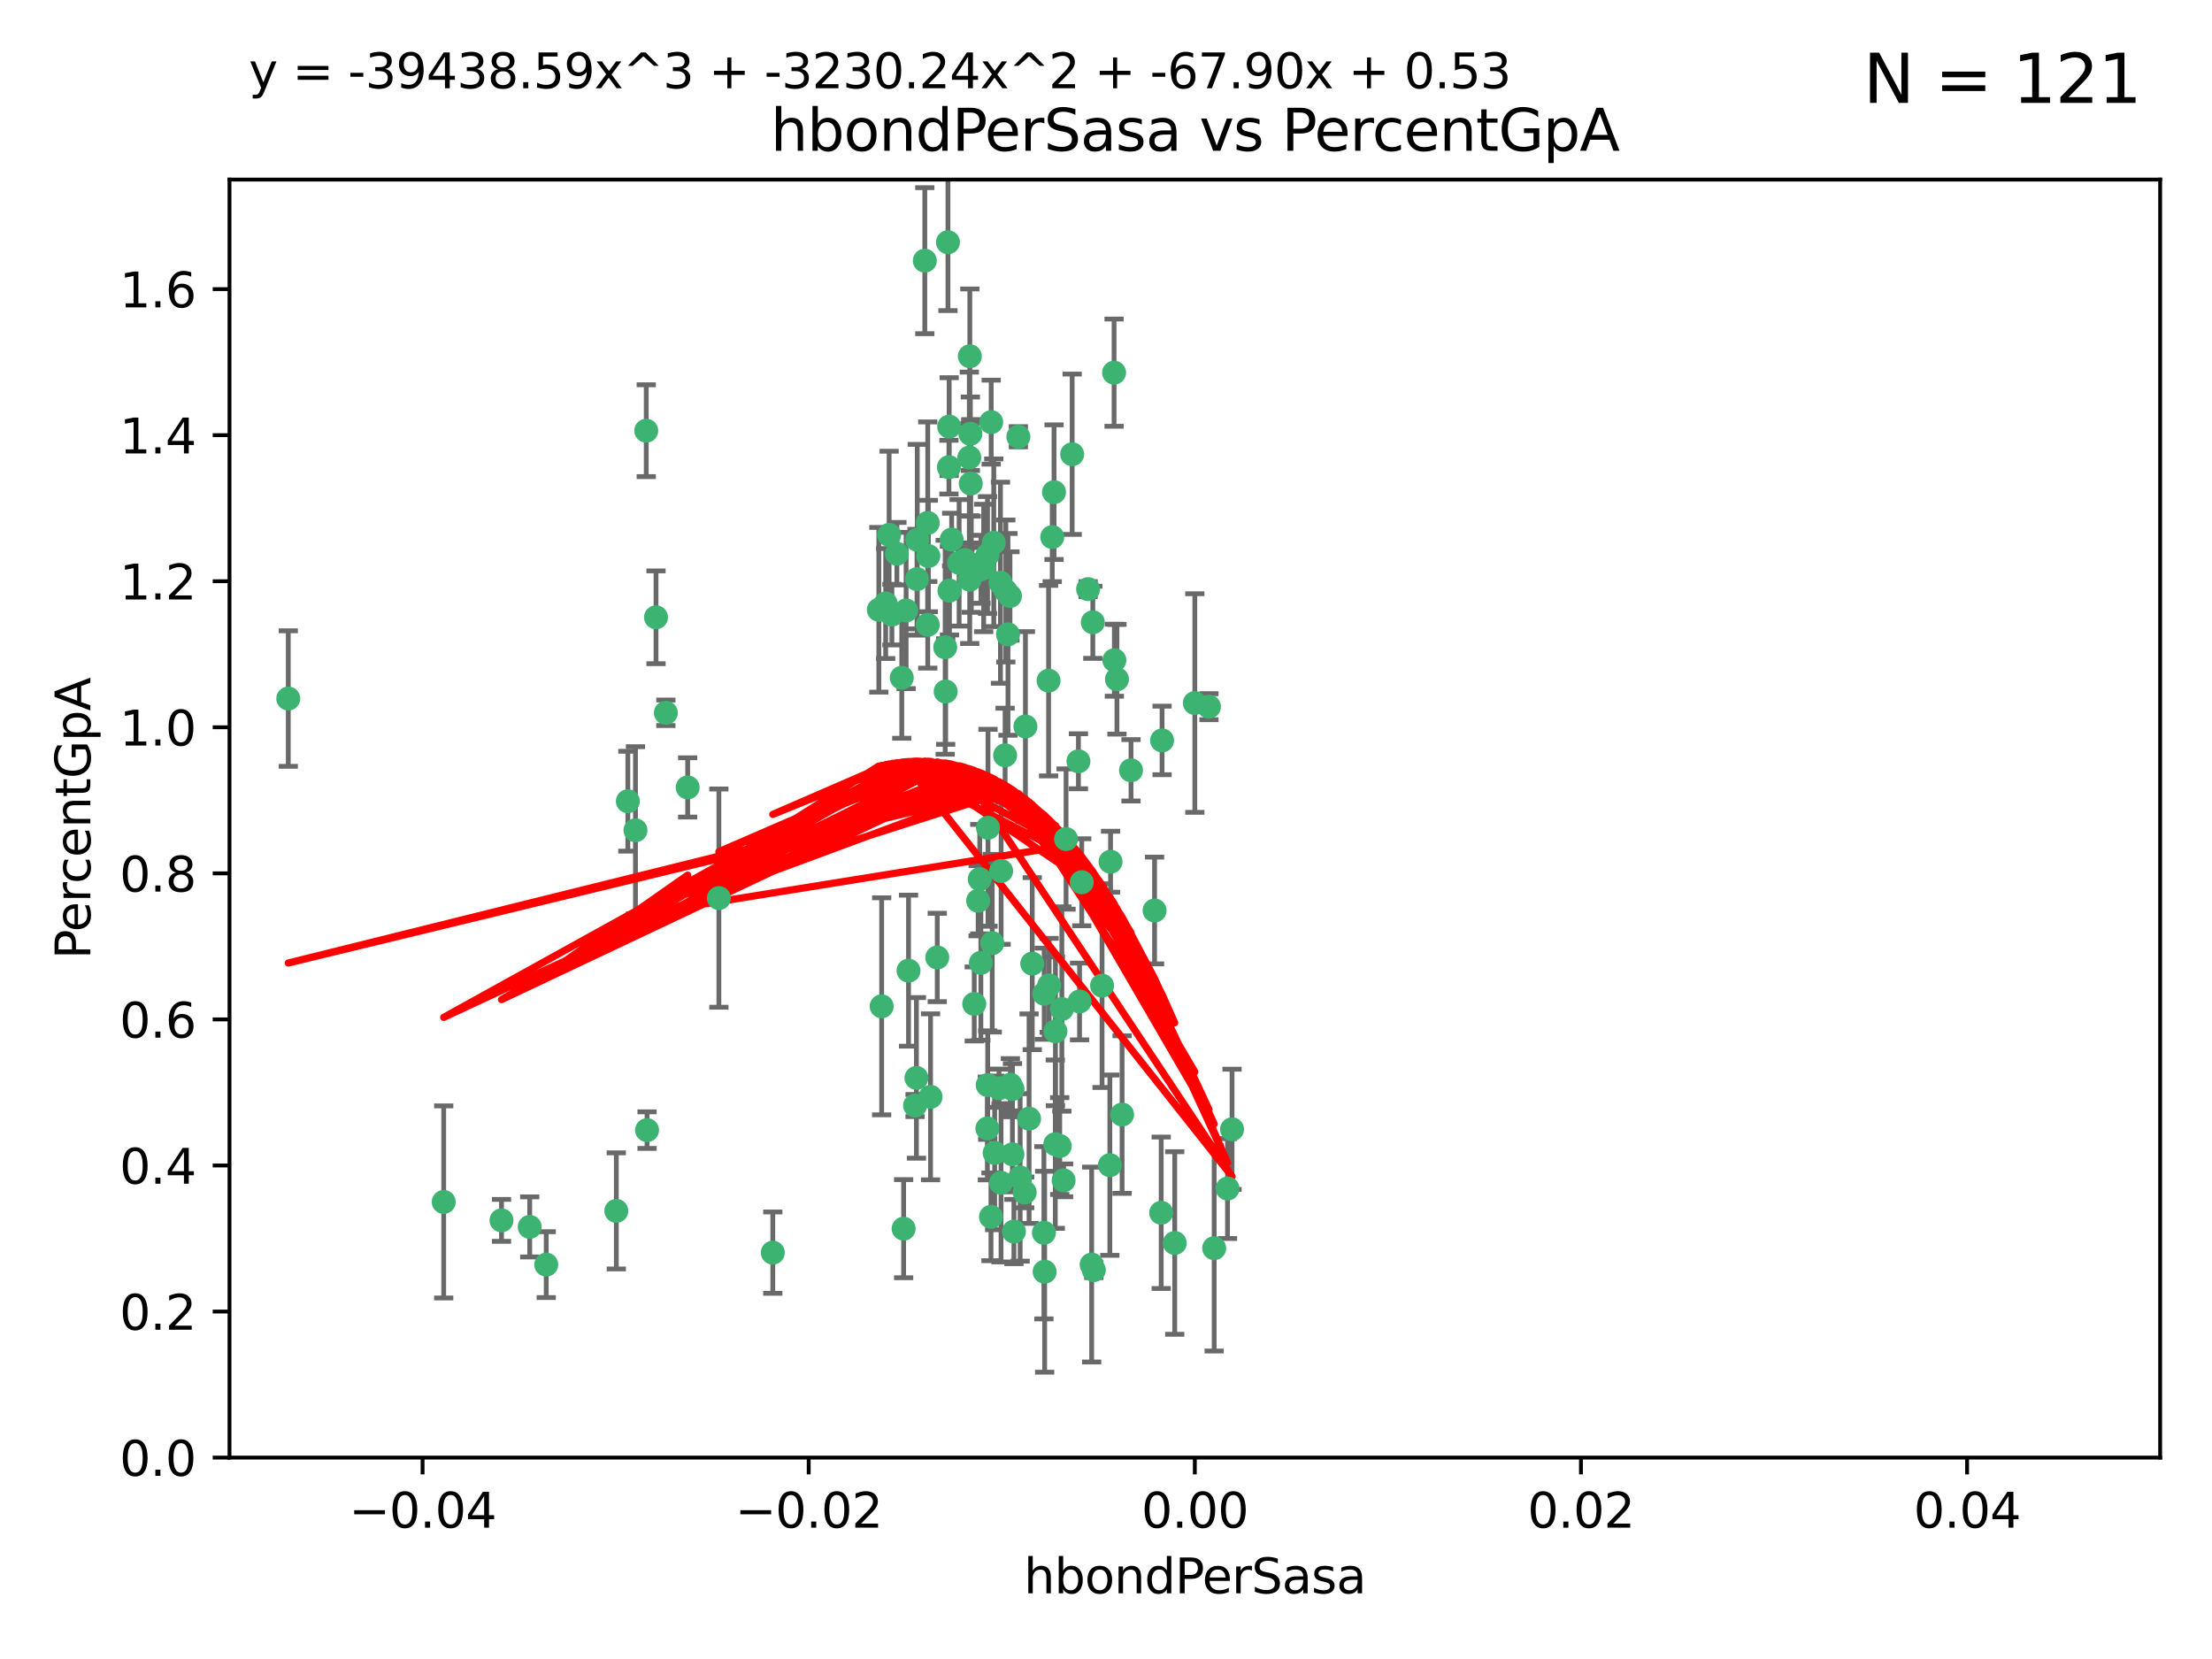 <?xml version="1.0" encoding="utf-8" standalone="no"?>
<!DOCTYPE svg PUBLIC "-//W3C//DTD SVG 1.1//EN"
  "http://www.w3.org/Graphics/SVG/1.1/DTD/svg11.dtd">
<svg xmlns:xlink="http://www.w3.org/1999/xlink" width="460.8pt" height="345.6pt" viewBox="0 0 460.8 345.6" xmlns="http://www.w3.org/2000/svg" version="1.1">
 <defs>
  <style type="text/css">*{stroke-linejoin: round; stroke-linecap: butt}</style>
 </defs>
 <g id="figure_1">
  <g id="patch_1">
   <path d="M 0 345.6 
L 460.8 345.6 
L 460.8 0 
L 0 0 
z
" style="fill: #ffffff"/>
  </g>
  <g id="axes_1">
   <g id="patch_2">
    <path d="M 47.81 303.64 
L 450 303.64 
L 450 37.411 
L 47.81 37.411 
z
" style="fill: #ffffff"/>
   </g>
   <g id="PathCollection_1">
    <defs>
     <path id="m31b5d307d0" d="M 0 1.118 
C 0.297 1.118 0.581 1 0.791 0.791 
C 1 0.581 1.118 0.297 1.118 0 
C 1.118 -0.297 1 -0.581 0.791 -0.791 
C 0.581 -1 0.297 -1.118 0 -1.118 
C -0.297 -1.118 -0.581 -1 -0.791 -0.791 
C -1 -0.581 -1.118 -0.297 -1.118 0 
C -1.118 0.297 -1 0.581 -0.791 0.791 
C -0.581 1 -0.297 1.118 0 1.118 
z
" style="stroke: #3cb371"/>
    </defs>
    <g clip-path="url(#p6c5412c689)">
     <use xlink:href="#m31b5d307d0" x="219.575" y="102.526" style="fill: #3cb371; stroke: #3cb371"/>
     <use xlink:href="#m31b5d307d0" x="204.361" y="118.592" style="fill: #3cb371; stroke: #3cb371"/>
     <use xlink:href="#m31b5d307d0" x="186.841" y="115.347" style="fill: #3cb371; stroke: #3cb371"/>
     <use xlink:href="#m31b5d307d0" x="201.927" y="95.318" style="fill: #3cb371; stroke: #3cb371"/>
     <use xlink:href="#m31b5d307d0" x="202.035" y="74.211" style="fill: #3cb371; stroke: #3cb371"/>
     <use xlink:href="#m31b5d307d0" x="196.903" y="134.836" style="fill: #3cb371; stroke: #3cb371"/>
     <use xlink:href="#m31b5d307d0" x="202.145" y="90.362" style="fill: #3cb371; stroke: #3cb371"/>
     <use xlink:href="#m31b5d307d0" x="138.711" y="148.487" style="fill: #3cb371; stroke: #3cb371"/>
     <use xlink:href="#m31b5d307d0" x="206.483" y="87.939" style="fill: #3cb371; stroke: #3cb371"/>
     <use xlink:href="#m31b5d307d0" x="192.654" y="54.304" style="fill: #3cb371; stroke: #3cb371"/>
     <use xlink:href="#m31b5d307d0" x="136.659" y="128.593" style="fill: #3cb371; stroke: #3cb371"/>
     <use xlink:href="#m31b5d307d0" x="193.267" y="108.935" style="fill: #3cb371; stroke: #3cb371"/>
     <use xlink:href="#m31b5d307d0" x="193.268" y="130.157" style="fill: #3cb371; stroke: #3cb371"/>
     <use xlink:href="#m31b5d307d0" x="149.756" y="187.094" style="fill: #3cb371; stroke: #3cb371"/>
     <use xlink:href="#m31b5d307d0" x="197.678" y="97.317" style="fill: #3cb371; stroke: #3cb371"/>
     <use xlink:href="#m31b5d307d0" x="184.505" y="125.723" style="fill: #3cb371; stroke: #3cb371"/>
     <use xlink:href="#m31b5d307d0" x="217.53" y="207.013" style="fill: #3cb371; stroke: #3cb371"/>
     <use xlink:href="#m31b5d307d0" x="193.389" y="115.829" style="fill: #3cb371; stroke: #3cb371"/>
     <use xlink:href="#m31b5d307d0" x="209.532" y="123.117" style="fill: #3cb371; stroke: #3cb371"/>
     <use xlink:href="#m31b5d307d0" x="204.1" y="183.14" style="fill: #3cb371; stroke: #3cb371"/>
     <use xlink:href="#m31b5d307d0" x="197.001" y="144.057" style="fill: #3cb371; stroke: #3cb371"/>
     <use xlink:href="#m31b5d307d0" x="130.792" y="166.909" style="fill: #3cb371; stroke: #3cb371"/>
     <use xlink:href="#m31b5d307d0" x="197.727" y="88.874" style="fill: #3cb371; stroke: #3cb371"/>
     <use xlink:href="#m31b5d307d0" x="202.956" y="209.141" style="fill: #3cb371; stroke: #3cb371"/>
     <use xlink:href="#m31b5d307d0" x="92.432" y="250.385" style="fill: #3cb371; stroke: #3cb371"/>
     <use xlink:href="#m31b5d307d0" x="188.762" y="127.171" style="fill: #3cb371; stroke: #3cb371"/>
     <use xlink:href="#m31b5d307d0" x="205.818" y="172.439" style="fill: #3cb371; stroke: #3cb371"/>
     <use xlink:href="#m31b5d307d0" x="183.077" y="127.028" style="fill: #3cb371; stroke: #3cb371"/>
     <use xlink:href="#m31b5d307d0" x="110.35" y="255.586" style="fill: #3cb371; stroke: #3cb371"/>
     <use xlink:href="#m31b5d307d0" x="143.254" y="164.032" style="fill: #3cb371; stroke: #3cb371"/>
     <use xlink:href="#m31b5d307d0" x="113.79" y="263.443" style="fill: #3cb371; stroke: #3cb371"/>
     <use xlink:href="#m31b5d307d0" x="197.791" y="123.038" style="fill: #3cb371; stroke: #3cb371"/>
     <use xlink:href="#m31b5d307d0" x="210.395" y="124.161" style="fill: #3cb371; stroke: #3cb371"/>
     <use xlink:href="#m31b5d307d0" x="60.054" y="145.522" style="fill: #3cb371; stroke: #3cb371"/>
     <use xlink:href="#m31b5d307d0" x="209.382" y="157.353" style="fill: #3cb371; stroke: #3cb371"/>
     <use xlink:href="#m31b5d307d0" x="128.388" y="252.251" style="fill: #3cb371; stroke: #3cb371"/>
     <use xlink:href="#m31b5d307d0" x="191.084" y="112.441" style="fill: #3cb371; stroke: #3cb371"/>
     <use xlink:href="#m31b5d307d0" x="205.718" y="115.624" style="fill: #3cb371; stroke: #3cb371"/>
     <use xlink:href="#m31b5d307d0" x="202.013" y="120.746" style="fill: #3cb371; stroke: #3cb371"/>
     <use xlink:href="#m31b5d307d0" x="207.021" y="113.07" style="fill: #3cb371; stroke: #3cb371"/>
     <use xlink:href="#m31b5d307d0" x="204.332" y="200.575" style="fill: #3cb371; stroke: #3cb371"/>
     <use xlink:href="#m31b5d307d0" x="104.472" y="254.222" style="fill: #3cb371; stroke: #3cb371"/>
     <use xlink:href="#m31b5d307d0" x="191.027" y="120.64" style="fill: #3cb371; stroke: #3cb371"/>
     <use xlink:href="#m31b5d307d0" x="197.479" y="50.463" style="fill: #3cb371; stroke: #3cb371"/>
     <use xlink:href="#m31b5d307d0" x="204.915" y="118.317" style="fill: #3cb371; stroke: #3cb371"/>
     <use xlink:href="#m31b5d307d0" x="209.982" y="132.151" style="fill: #3cb371; stroke: #3cb371"/>
     <use xlink:href="#m31b5d307d0" x="202.337" y="117.548" style="fill: #3cb371; stroke: #3cb371"/>
     <use xlink:href="#m31b5d307d0" x="190.624" y="230.303" style="fill: #3cb371; stroke: #3cb371"/>
     <use xlink:href="#m31b5d307d0" x="185.797" y="128.033" style="fill: #3cb371; stroke: #3cb371"/>
     <use xlink:href="#m31b5d307d0" x="226.675" y="122.726" style="fill: #3cb371; stroke: #3cb371"/>
     <use xlink:href="#m31b5d307d0" x="198.248" y="112.4" style="fill: #3cb371; stroke: #3cb371"/>
     <use xlink:href="#m31b5d307d0" x="208.414" y="121.39" style="fill: #3cb371; stroke: #3cb371"/>
     <use xlink:href="#m31b5d307d0" x="185.221" y="111.43" style="fill: #3cb371; stroke: #3cb371"/>
     <use xlink:href="#m31b5d307d0" x="160.989" y="260.948" style="fill: #3cb371; stroke: #3cb371"/>
     <use xlink:href="#m31b5d307d0" x="187.856" y="141.186" style="fill: #3cb371; stroke: #3cb371"/>
     <use xlink:href="#m31b5d307d0" x="202.227" y="100.735" style="fill: #3cb371; stroke: #3cb371"/>
     <use xlink:href="#m31b5d307d0" x="134.791" y="235.426" style="fill: #3cb371; stroke: #3cb371"/>
     <use xlink:href="#m31b5d307d0" x="203.764" y="187.642" style="fill: #3cb371; stroke: #3cb371"/>
     <use xlink:href="#m31b5d307d0" x="212.146" y="90.985" style="fill: #3cb371; stroke: #3cb371"/>
     <use xlink:href="#m31b5d307d0" x="201.01" y="116.663" style="fill: #3cb371; stroke: #3cb371"/>
     <use xlink:href="#m31b5d307d0" x="199.805" y="117.25" style="fill: #3cb371; stroke: #3cb371"/>
     <use xlink:href="#m31b5d307d0" x="256.657" y="235.252" style="fill: #3cb371; stroke: #3cb371"/>
     <use xlink:href="#m31b5d307d0" x="188.242" y="255.956" style="fill: #3cb371; stroke: #3cb371"/>
     <use xlink:href="#m31b5d307d0" x="213.462" y="248.399" style="fill: #3cb371; stroke: #3cb371"/>
     <use xlink:href="#m31b5d307d0" x="220.757" y="238.745" style="fill: #3cb371; stroke: #3cb371"/>
     <use xlink:href="#m31b5d307d0" x="206.699" y="196.482" style="fill: #3cb371; stroke: #3cb371"/>
     <use xlink:href="#m31b5d307d0" x="195.248" y="199.457" style="fill: #3cb371; stroke: #3cb371"/>
     <use xlink:href="#m31b5d307d0" x="221.567" y="245.891" style="fill: #3cb371; stroke: #3cb371"/>
     <use xlink:href="#m31b5d307d0" x="214.374" y="233.04" style="fill: #3cb371; stroke: #3cb371"/>
     <use xlink:href="#m31b5d307d0" x="219.202" y="111.877" style="fill: #3cb371; stroke: #3cb371"/>
     <use xlink:href="#m31b5d307d0" x="208.554" y="181.451" style="fill: #3cb371; stroke: #3cb371"/>
     <use xlink:href="#m31b5d307d0" x="190.909" y="224.544" style="fill: #3cb371; stroke: #3cb371"/>
     <use xlink:href="#m31b5d307d0" x="205.691" y="235.075" style="fill: #3cb371; stroke: #3cb371"/>
     <use xlink:href="#m31b5d307d0" x="210.907" y="240.46" style="fill: #3cb371; stroke: #3cb371"/>
     <use xlink:href="#m31b5d307d0" x="183.668" y="209.633" style="fill: #3cb371; stroke: #3cb371"/>
     <use xlink:href="#m31b5d307d0" x="208.109" y="226.694" style="fill: #3cb371; stroke: #3cb371"/>
     <use xlink:href="#m31b5d307d0" x="215.037" y="200.742" style="fill: #3cb371; stroke: #3cb371"/>
     <use xlink:href="#m31b5d307d0" x="193.852" y="228.491" style="fill: #3cb371; stroke: #3cb371"/>
     <use xlink:href="#m31b5d307d0" x="210.917" y="226.863" style="fill: #3cb371; stroke: #3cb371"/>
     <use xlink:href="#m31b5d307d0" x="134.624" y="89.722" style="fill: #3cb371; stroke: #3cb371"/>
     <use xlink:href="#m31b5d307d0" x="132.38" y="172.967" style="fill: #3cb371; stroke: #3cb371"/>
     <use xlink:href="#m31b5d307d0" x="223.351" y="94.622" style="fill: #3cb371; stroke: #3cb371"/>
     <use xlink:href="#m31b5d307d0" x="232.145" y="137.537" style="fill: #3cb371; stroke: #3cb371"/>
     <use xlink:href="#m31b5d307d0" x="207.205" y="240.17" style="fill: #3cb371; stroke: #3cb371"/>
     <use xlink:href="#m31b5d307d0" x="224.89" y="208.627" style="fill: #3cb371; stroke: #3cb371"/>
     <use xlink:href="#m31b5d307d0" x="219.838" y="238.351" style="fill: #3cb371; stroke: #3cb371"/>
     <use xlink:href="#m31b5d307d0" x="227.411" y="263.429" style="fill: #3cb371; stroke: #3cb371"/>
     <use xlink:href="#m31b5d307d0" x="206.439" y="253.486" style="fill: #3cb371; stroke: #3cb371"/>
     <use xlink:href="#m31b5d307d0" x="241.898" y="252.643" style="fill: #3cb371; stroke: #3cb371"/>
     <use xlink:href="#m31b5d307d0" x="218.557" y="205.263" style="fill: #3cb371; stroke: #3cb371"/>
     <use xlink:href="#m31b5d307d0" x="219.87" y="214.843" style="fill: #3cb371; stroke: #3cb371"/>
     <use xlink:href="#m31b5d307d0" x="232.682" y="141.497" style="fill: #3cb371; stroke: #3cb371"/>
     <use xlink:href="#m31b5d307d0" x="255.716" y="247.6" style="fill: #3cb371; stroke: #3cb371"/>
     <use xlink:href="#m31b5d307d0" x="227.859" y="264.585" style="fill: #3cb371; stroke: #3cb371"/>
     <use xlink:href="#m31b5d307d0" x="208.536" y="246.398" style="fill: #3cb371; stroke: #3cb371"/>
     <use xlink:href="#m31b5d307d0" x="217.469" y="256.806" style="fill: #3cb371; stroke: #3cb371"/>
     <use xlink:href="#m31b5d307d0" x="205.755" y="226.045" style="fill: #3cb371; stroke: #3cb371"/>
     <use xlink:href="#m31b5d307d0" x="235.611" y="160.464" style="fill: #3cb371; stroke: #3cb371"/>
     <use xlink:href="#m31b5d307d0" x="229.579" y="205.321" style="fill: #3cb371; stroke: #3cb371"/>
     <use xlink:href="#m31b5d307d0" x="225.349" y="183.793" style="fill: #3cb371; stroke: #3cb371"/>
     <use xlink:href="#m31b5d307d0" x="227.655" y="129.634" style="fill: #3cb371; stroke: #3cb371"/>
     <use xlink:href="#m31b5d307d0" x="233.751" y="232.184" style="fill: #3cb371; stroke: #3cb371"/>
     <use xlink:href="#m31b5d307d0" x="240.52" y="189.677" style="fill: #3cb371; stroke: #3cb371"/>
     <use xlink:href="#m31b5d307d0" x="244.718" y="258.939" style="fill: #3cb371; stroke: #3cb371"/>
     <use xlink:href="#m31b5d307d0" x="242.081" y="154.242" style="fill: #3cb371; stroke: #3cb371"/>
     <use xlink:href="#m31b5d307d0" x="231.204" y="242.728" style="fill: #3cb371; stroke: #3cb371"/>
     <use xlink:href="#m31b5d307d0" x="251.848" y="147.219" style="fill: #3cb371; stroke: #3cb371"/>
     <use xlink:href="#m31b5d307d0" x="222.081" y="174.785" style="fill: #3cb371; stroke: #3cb371"/>
     <use xlink:href="#m31b5d307d0" x="211.22" y="256.55" style="fill: #3cb371; stroke: #3cb371"/>
     <use xlink:href="#m31b5d307d0" x="221.203" y="210.197" style="fill: #3cb371; stroke: #3cb371"/>
     <use xlink:href="#m31b5d307d0" x="217.618" y="264.919" style="fill: #3cb371; stroke: #3cb371"/>
     <use xlink:href="#m31b5d307d0" x="248.905" y="146.454" style="fill: #3cb371; stroke: #3cb371"/>
     <use xlink:href="#m31b5d307d0" x="210.478" y="225.964" style="fill: #3cb371; stroke: #3cb371"/>
     <use xlink:href="#m31b5d307d0" x="218.439" y="141.79" style="fill: #3cb371; stroke: #3cb371"/>
     <use xlink:href="#m31b5d307d0" x="213.617" y="151.336" style="fill: #3cb371; stroke: #3cb371"/>
     <use xlink:href="#m31b5d307d0" x="252.934" y="260.024" style="fill: #3cb371; stroke: #3cb371"/>
     <use xlink:href="#m31b5d307d0" x="232.083" y="77.63" style="fill: #3cb371; stroke: #3cb371"/>
     <use xlink:href="#m31b5d307d0" x="231.348" y="179.513" style="fill: #3cb371; stroke: #3cb371"/>
     <use xlink:href="#m31b5d307d0" x="189.263" y="202.204" style="fill: #3cb371; stroke: #3cb371"/>
     <use xlink:href="#m31b5d307d0" x="224.655" y="158.587" style="fill: #3cb371; stroke: #3cb371"/>
     <use xlink:href="#m31b5d307d0" x="212.517" y="245.278" style="fill: #3cb371; stroke: #3cb371"/>
    </g>
   </g>
   <g id="matplotlib.axis_1">
    <g id="xtick_1">
     <g id="line2d_1">
      <defs>
       <path id="mcf65512d3b" d="M 0 0 
L 0 3.5 
" style="stroke: #000000; stroke-width: 0.8"/>
      </defs>
      <g>
       <use xlink:href="#mcf65512d3b" x="88.029" y="303.64" style="stroke: #000000; stroke-width: 0.8"/>
      </g>
     </g>
     <g id="text_1">
      <!-- −0.04 -->
      <g transform="translate(72.706 318.238)scale(0.1 -0.1)">
       <defs>
        <path id="DejaVuSans-2212" d="M 678 2272 
L 4684 2272 
L 4684 1741 
L 678 1741 
L 678 2272 
z
" transform="scale(0.016)"/>
        <path id="DejaVuSans-30" d="M 2034 4250 
Q 1547 4250 1301 3770 
Q 1056 3291 1056 2328 
Q 1056 1369 1301 889 
Q 1547 409 2034 409 
Q 2525 409 2770 889 
Q 3016 1369 3016 2328 
Q 3016 3291 2770 3770 
Q 2525 4250 2034 4250 
z
M 2034 4750 
Q 2819 4750 3233 4129 
Q 3647 3509 3647 2328 
Q 3647 1150 3233 529 
Q 2819 -91 2034 -91 
Q 1250 -91 836 529 
Q 422 1150 422 2328 
Q 422 3509 836 4129 
Q 1250 4750 2034 4750 
z
" transform="scale(0.016)"/>
        <path id="DejaVuSans-2e" d="M 684 794 
L 1344 794 
L 1344 0 
L 684 0 
L 684 794 
z
" transform="scale(0.016)"/>
        <path id="DejaVuSans-34" d="M 2419 4116 
L 825 1625 
L 2419 1625 
L 2419 4116 
z
M 2253 4666 
L 3047 4666 
L 3047 1625 
L 3713 1625 
L 3713 1100 
L 3047 1100 
L 3047 0 
L 2419 0 
L 2419 1100 
L 313 1100 
L 313 1709 
L 2253 4666 
z
" transform="scale(0.016)"/>
       </defs>
       <use xlink:href="#DejaVuSans-2212"/>
       <use xlink:href="#DejaVuSans-30" x="83.789"/>
       <use xlink:href="#DejaVuSans-2e" x="147.412"/>
       <use xlink:href="#DejaVuSans-30" x="179.199"/>
       <use xlink:href="#DejaVuSans-34" x="242.822"/>
      </g>
     </g>
    </g>
    <g id="xtick_2">
     <g id="line2d_2">
      <g>
       <use xlink:href="#mcf65512d3b" x="168.467" y="303.64" style="stroke: #000000; stroke-width: 0.8"/>
      </g>
     </g>
     <g id="text_2">
      <!-- −0.02 -->
      <g transform="translate(153.144 318.238)scale(0.1 -0.1)">
       <defs>
        <path id="DejaVuSans-32" d="M 1228 531 
L 3431 531 
L 3431 0 
L 469 0 
L 469 531 
Q 828 903 1448 1529 
Q 2069 2156 2228 2338 
Q 2531 2678 2651 2914 
Q 2772 3150 2772 3378 
Q 2772 3750 2511 3984 
Q 2250 4219 1831 4219 
Q 1534 4219 1204 4116 
Q 875 4013 500 3803 
L 500 4441 
Q 881 4594 1212 4672 
Q 1544 4750 1819 4750 
Q 2544 4750 2975 4387 
Q 3406 4025 3406 3419 
Q 3406 3131 3298 2873 
Q 3191 2616 2906 2266 
Q 2828 2175 2409 1742 
Q 1991 1309 1228 531 
z
" transform="scale(0.016)"/>
       </defs>
       <use xlink:href="#DejaVuSans-2212"/>
       <use xlink:href="#DejaVuSans-30" x="83.789"/>
       <use xlink:href="#DejaVuSans-2e" x="147.412"/>
       <use xlink:href="#DejaVuSans-30" x="179.199"/>
       <use xlink:href="#DejaVuSans-32" x="242.822"/>
      </g>
     </g>
    </g>
    <g id="xtick_3">
     <g id="line2d_3">
      <g>
       <use xlink:href="#mcf65512d3b" x="248.905" y="303.64" style="stroke: #000000; stroke-width: 0.8"/>
      </g>
     </g>
     <g id="text_3">
      <!-- 0.00 -->
      <g transform="translate(237.772 318.238)scale(0.1 -0.1)">
       <use xlink:href="#DejaVuSans-30"/>
       <use xlink:href="#DejaVuSans-2e" x="63.623"/>
       <use xlink:href="#DejaVuSans-30" x="95.41"/>
       <use xlink:href="#DejaVuSans-30" x="159.033"/>
      </g>
     </g>
    </g>
    <g id="xtick_4">
     <g id="line2d_4">
      <g>
       <use xlink:href="#mcf65512d3b" x="329.343" y="303.64" style="stroke: #000000; stroke-width: 0.8"/>
      </g>
     </g>
     <g id="text_4">
      <!-- 0.02 -->
      <g transform="translate(318.21 318.238)scale(0.1 -0.1)">
       <use xlink:href="#DejaVuSans-30"/>
       <use xlink:href="#DejaVuSans-2e" x="63.623"/>
       <use xlink:href="#DejaVuSans-30" x="95.41"/>
       <use xlink:href="#DejaVuSans-32" x="159.033"/>
      </g>
     </g>
    </g>
    <g id="xtick_5">
     <g id="line2d_5">
      <g>
       <use xlink:href="#mcf65512d3b" x="409.781" y="303.64" style="stroke: #000000; stroke-width: 0.8"/>
      </g>
     </g>
     <g id="text_5">
      <!-- 0.04 -->
      <g transform="translate(398.648 318.238)scale(0.1 -0.1)">
       <use xlink:href="#DejaVuSans-30"/>
       <use xlink:href="#DejaVuSans-2e" x="63.623"/>
       <use xlink:href="#DejaVuSans-30" x="95.41"/>
       <use xlink:href="#DejaVuSans-34" x="159.033"/>
      </g>
     </g>
    </g>
    <g id="text_6">
     <!-- hbondPerSasa -->
     <g transform="translate(213.287 331.917)scale(0.1 -0.1)">
      <defs>
       <path id="DejaVuSans-68" d="M 3513 2113 
L 3513 0 
L 2938 0 
L 2938 2094 
Q 2938 2591 2744 2837 
Q 2550 3084 2163 3084 
Q 1697 3084 1428 2787 
Q 1159 2491 1159 1978 
L 1159 0 
L 581 0 
L 581 4863 
L 1159 4863 
L 1159 2956 
Q 1366 3272 1645 3428 
Q 1925 3584 2291 3584 
Q 2894 3584 3203 3211 
Q 3513 2838 3513 2113 
z
" transform="scale(0.016)"/>
       <path id="DejaVuSans-62" d="M 3116 1747 
Q 3116 2381 2855 2742 
Q 2594 3103 2138 3103 
Q 1681 3103 1420 2742 
Q 1159 2381 1159 1747 
Q 1159 1113 1420 752 
Q 1681 391 2138 391 
Q 2594 391 2855 752 
Q 3116 1113 3116 1747 
z
M 1159 2969 
Q 1341 3281 1617 3432 
Q 1894 3584 2278 3584 
Q 2916 3584 3314 3078 
Q 3713 2572 3713 1747 
Q 3713 922 3314 415 
Q 2916 -91 2278 -91 
Q 1894 -91 1617 61 
Q 1341 213 1159 525 
L 1159 0 
L 581 0 
L 581 4863 
L 1159 4863 
L 1159 2969 
z
" transform="scale(0.016)"/>
       <path id="DejaVuSans-6f" d="M 1959 3097 
Q 1497 3097 1228 2736 
Q 959 2375 959 1747 
Q 959 1119 1226 758 
Q 1494 397 1959 397 
Q 2419 397 2687 759 
Q 2956 1122 2956 1747 
Q 2956 2369 2687 2733 
Q 2419 3097 1959 3097 
z
M 1959 3584 
Q 2709 3584 3137 3096 
Q 3566 2609 3566 1747 
Q 3566 888 3137 398 
Q 2709 -91 1959 -91 
Q 1206 -91 779 398 
Q 353 888 353 1747 
Q 353 2609 779 3096 
Q 1206 3584 1959 3584 
z
" transform="scale(0.016)"/>
       <path id="DejaVuSans-6e" d="M 3513 2113 
L 3513 0 
L 2938 0 
L 2938 2094 
Q 2938 2591 2744 2837 
Q 2550 3084 2163 3084 
Q 1697 3084 1428 2787 
Q 1159 2491 1159 1978 
L 1159 0 
L 581 0 
L 581 3500 
L 1159 3500 
L 1159 2956 
Q 1366 3272 1645 3428 
Q 1925 3584 2291 3584 
Q 2894 3584 3203 3211 
Q 3513 2838 3513 2113 
z
" transform="scale(0.016)"/>
       <path id="DejaVuSans-64" d="M 2906 2969 
L 2906 4863 
L 3481 4863 
L 3481 0 
L 2906 0 
L 2906 525 
Q 2725 213 2448 61 
Q 2172 -91 1784 -91 
Q 1150 -91 751 415 
Q 353 922 353 1747 
Q 353 2572 751 3078 
Q 1150 3584 1784 3584 
Q 2172 3584 2448 3432 
Q 2725 3281 2906 2969 
z
M 947 1747 
Q 947 1113 1208 752 
Q 1469 391 1925 391 
Q 2381 391 2643 752 
Q 2906 1113 2906 1747 
Q 2906 2381 2643 2742 
Q 2381 3103 1925 3103 
Q 1469 3103 1208 2742 
Q 947 2381 947 1747 
z
" transform="scale(0.016)"/>
       <path id="DejaVuSans-50" d="M 1259 4147 
L 1259 2394 
L 2053 2394 
Q 2494 2394 2734 2622 
Q 2975 2850 2975 3272 
Q 2975 3691 2734 3919 
Q 2494 4147 2053 4147 
L 1259 4147 
z
M 628 4666 
L 2053 4666 
Q 2838 4666 3239 4311 
Q 3641 3956 3641 3272 
Q 3641 2581 3239 2228 
Q 2838 1875 2053 1875 
L 1259 1875 
L 1259 0 
L 628 0 
L 628 4666 
z
" transform="scale(0.016)"/>
       <path id="DejaVuSans-65" d="M 3597 1894 
L 3597 1613 
L 953 1613 
Q 991 1019 1311 708 
Q 1631 397 2203 397 
Q 2534 397 2845 478 
Q 3156 559 3463 722 
L 3463 178 
Q 3153 47 2828 -22 
Q 2503 -91 2169 -91 
Q 1331 -91 842 396 
Q 353 884 353 1716 
Q 353 2575 817 3079 
Q 1281 3584 2069 3584 
Q 2775 3584 3186 3129 
Q 3597 2675 3597 1894 
z
M 3022 2063 
Q 3016 2534 2758 2815 
Q 2500 3097 2075 3097 
Q 1594 3097 1305 2825 
Q 1016 2553 972 2059 
L 3022 2063 
z
" transform="scale(0.016)"/>
       <path id="DejaVuSans-72" d="M 2631 2963 
Q 2534 3019 2420 3045 
Q 2306 3072 2169 3072 
Q 1681 3072 1420 2755 
Q 1159 2438 1159 1844 
L 1159 0 
L 581 0 
L 581 3500 
L 1159 3500 
L 1159 2956 
Q 1341 3275 1631 3429 
Q 1922 3584 2338 3584 
Q 2397 3584 2469 3576 
Q 2541 3569 2628 3553 
L 2631 2963 
z
" transform="scale(0.016)"/>
       <path id="DejaVuSans-53" d="M 3425 4513 
L 3425 3897 
Q 3066 4069 2747 4153 
Q 2428 4238 2131 4238 
Q 1616 4238 1336 4038 
Q 1056 3838 1056 3469 
Q 1056 3159 1242 3001 
Q 1428 2844 1947 2747 
L 2328 2669 
Q 3034 2534 3370 2195 
Q 3706 1856 3706 1288 
Q 3706 609 3251 259 
Q 2797 -91 1919 -91 
Q 1588 -91 1214 -16 
Q 841 59 441 206 
L 441 856 
Q 825 641 1194 531 
Q 1563 422 1919 422 
Q 2459 422 2753 634 
Q 3047 847 3047 1241 
Q 3047 1584 2836 1778 
Q 2625 1972 2144 2069 
L 1759 2144 
Q 1053 2284 737 2584 
Q 422 2884 422 3419 
Q 422 4038 858 4394 
Q 1294 4750 2059 4750 
Q 2388 4750 2728 4690 
Q 3069 4631 3425 4513 
z
" transform="scale(0.016)"/>
       <path id="DejaVuSans-61" d="M 2194 1759 
Q 1497 1759 1228 1600 
Q 959 1441 959 1056 
Q 959 750 1161 570 
Q 1363 391 1709 391 
Q 2188 391 2477 730 
Q 2766 1069 2766 1631 
L 2766 1759 
L 2194 1759 
z
M 3341 1997 
L 3341 0 
L 2766 0 
L 2766 531 
Q 2569 213 2275 61 
Q 1981 -91 1556 -91 
Q 1019 -91 701 211 
Q 384 513 384 1019 
Q 384 1609 779 1909 
Q 1175 2209 1959 2209 
L 2766 2209 
L 2766 2266 
Q 2766 2663 2505 2880 
Q 2244 3097 1772 3097 
Q 1472 3097 1187 3025 
Q 903 2953 641 2809 
L 641 3341 
Q 956 3463 1253 3523 
Q 1550 3584 1831 3584 
Q 2591 3584 2966 3190 
Q 3341 2797 3341 1997 
z
" transform="scale(0.016)"/>
       <path id="DejaVuSans-73" d="M 2834 3397 
L 2834 2853 
Q 2591 2978 2328 3040 
Q 2066 3103 1784 3103 
Q 1356 3103 1142 2972 
Q 928 2841 928 2578 
Q 928 2378 1081 2264 
Q 1234 2150 1697 2047 
L 1894 2003 
Q 2506 1872 2764 1633 
Q 3022 1394 3022 966 
Q 3022 478 2636 193 
Q 2250 -91 1575 -91 
Q 1294 -91 989 -36 
Q 684 19 347 128 
L 347 722 
Q 666 556 975 473 
Q 1284 391 1588 391 
Q 1994 391 2212 530 
Q 2431 669 2431 922 
Q 2431 1156 2273 1281 
Q 2116 1406 1581 1522 
L 1381 1569 
Q 847 1681 609 1914 
Q 372 2147 372 2553 
Q 372 3047 722 3315 
Q 1072 3584 1716 3584 
Q 2034 3584 2315 3537 
Q 2597 3491 2834 3397 
z
" transform="scale(0.016)"/>
      </defs>
      <use xlink:href="#DejaVuSans-68"/>
      <use xlink:href="#DejaVuSans-62" x="63.379"/>
      <use xlink:href="#DejaVuSans-6f" x="126.855"/>
      <use xlink:href="#DejaVuSans-6e" x="188.037"/>
      <use xlink:href="#DejaVuSans-64" x="251.416"/>
      <use xlink:href="#DejaVuSans-50" x="314.893"/>
      <use xlink:href="#DejaVuSans-65" x="371.57"/>
      <use xlink:href="#DejaVuSans-72" x="433.094"/>
      <use xlink:href="#DejaVuSans-53" x="474.207"/>
      <use xlink:href="#DejaVuSans-61" x="537.684"/>
      <use xlink:href="#DejaVuSans-73" x="598.963"/>
      <use xlink:href="#DejaVuSans-61" x="651.062"/>
     </g>
    </g>
   </g>
   <g id="matplotlib.axis_2">
    <g id="ytick_1">
     <g id="line2d_6">
      <defs>
       <path id="m2ebdd7b232" d="M 0 0 
L -3.5 0 
" style="stroke: #000000; stroke-width: 0.8"/>
      </defs>
      <g>
       <use xlink:href="#m2ebdd7b232" x="47.81" y="303.64" style="stroke: #000000; stroke-width: 0.8"/>
      </g>
     </g>
     <g id="text_7">
      <!-- 0.0 -->
      <g transform="translate(24.907 307.439)scale(0.1 -0.1)">
       <use xlink:href="#DejaVuSans-30"/>
       <use xlink:href="#DejaVuSans-2e" x="63.623"/>
       <use xlink:href="#DejaVuSans-30" x="95.41"/>
      </g>
     </g>
    </g>
    <g id="ytick_2">
     <g id="line2d_7">
      <g>
       <use xlink:href="#m2ebdd7b232" x="47.81" y="273.214" style="stroke: #000000; stroke-width: 0.8"/>
      </g>
     </g>
     <g id="text_8">
      <!-- 0.2 -->
      <g transform="translate(24.907 277.013)scale(0.1 -0.1)">
       <use xlink:href="#DejaVuSans-30"/>
       <use xlink:href="#DejaVuSans-2e" x="63.623"/>
       <use xlink:href="#DejaVuSans-32" x="95.41"/>
      </g>
     </g>
    </g>
    <g id="ytick_3">
     <g id="line2d_8">
      <g>
       <use xlink:href="#m2ebdd7b232" x="47.81" y="242.788" style="stroke: #000000; stroke-width: 0.8"/>
      </g>
     </g>
     <g id="text_9">
      <!-- 0.4 -->
      <g transform="translate(24.907 246.587)scale(0.1 -0.1)">
       <use xlink:href="#DejaVuSans-30"/>
       <use xlink:href="#DejaVuSans-2e" x="63.623"/>
       <use xlink:href="#DejaVuSans-34" x="95.41"/>
      </g>
     </g>
    </g>
    <g id="ytick_4">
     <g id="line2d_9">
      <g>
       <use xlink:href="#m2ebdd7b232" x="47.81" y="212.362" style="stroke: #000000; stroke-width: 0.8"/>
      </g>
     </g>
     <g id="text_10">
      <!-- 0.6 -->
      <g transform="translate(24.907 216.161)scale(0.1 -0.1)">
       <defs>
        <path id="DejaVuSans-36" d="M 2113 2584 
Q 1688 2584 1439 2293 
Q 1191 2003 1191 1497 
Q 1191 994 1439 701 
Q 1688 409 2113 409 
Q 2538 409 2786 701 
Q 3034 994 3034 1497 
Q 3034 2003 2786 2293 
Q 2538 2584 2113 2584 
z
M 3366 4563 
L 3366 3988 
Q 3128 4100 2886 4159 
Q 2644 4219 2406 4219 
Q 1781 4219 1451 3797 
Q 1122 3375 1075 2522 
Q 1259 2794 1537 2939 
Q 1816 3084 2150 3084 
Q 2853 3084 3261 2657 
Q 3669 2231 3669 1497 
Q 3669 778 3244 343 
Q 2819 -91 2113 -91 
Q 1303 -91 875 529 
Q 447 1150 447 2328 
Q 447 3434 972 4092 
Q 1497 4750 2381 4750 
Q 2619 4750 2861 4703 
Q 3103 4656 3366 4563 
z
" transform="scale(0.016)"/>
       </defs>
       <use xlink:href="#DejaVuSans-30"/>
       <use xlink:href="#DejaVuSans-2e" x="63.623"/>
       <use xlink:href="#DejaVuSans-36" x="95.41"/>
      </g>
     </g>
    </g>
    <g id="ytick_5">
     <g id="line2d_10">
      <g>
       <use xlink:href="#m2ebdd7b232" x="47.81" y="181.935" style="stroke: #000000; stroke-width: 0.8"/>
      </g>
     </g>
     <g id="text_11">
      <!-- 0.8 -->
      <g transform="translate(24.907 185.735)scale(0.1 -0.1)">
       <defs>
        <path id="DejaVuSans-38" d="M 2034 2216 
Q 1584 2216 1326 1975 
Q 1069 1734 1069 1313 
Q 1069 891 1326 650 
Q 1584 409 2034 409 
Q 2484 409 2743 651 
Q 3003 894 3003 1313 
Q 3003 1734 2745 1975 
Q 2488 2216 2034 2216 
z
M 1403 2484 
Q 997 2584 770 2862 
Q 544 3141 544 3541 
Q 544 4100 942 4425 
Q 1341 4750 2034 4750 
Q 2731 4750 3128 4425 
Q 3525 4100 3525 3541 
Q 3525 3141 3298 2862 
Q 3072 2584 2669 2484 
Q 3125 2378 3379 2068 
Q 3634 1759 3634 1313 
Q 3634 634 3220 271 
Q 2806 -91 2034 -91 
Q 1263 -91 848 271 
Q 434 634 434 1313 
Q 434 1759 690 2068 
Q 947 2378 1403 2484 
z
M 1172 3481 
Q 1172 3119 1398 2916 
Q 1625 2713 2034 2713 
Q 2441 2713 2670 2916 
Q 2900 3119 2900 3481 
Q 2900 3844 2670 4047 
Q 2441 4250 2034 4250 
Q 1625 4250 1398 4047 
Q 1172 3844 1172 3481 
z
" transform="scale(0.016)"/>
       </defs>
       <use xlink:href="#DejaVuSans-30"/>
       <use xlink:href="#DejaVuSans-2e" x="63.623"/>
       <use xlink:href="#DejaVuSans-38" x="95.41"/>
      </g>
     </g>
    </g>
    <g id="ytick_6">
     <g id="line2d_11">
      <g>
       <use xlink:href="#m2ebdd7b232" x="47.81" y="151.509" style="stroke: #000000; stroke-width: 0.8"/>
      </g>
     </g>
     <g id="text_12">
      <!-- 1.0 -->
      <g transform="translate(24.907 155.308)scale(0.1 -0.1)">
       <defs>
        <path id="DejaVuSans-31" d="M 794 531 
L 1825 531 
L 1825 4091 
L 703 3866 
L 703 4441 
L 1819 4666 
L 2450 4666 
L 2450 531 
L 3481 531 
L 3481 0 
L 794 0 
L 794 531 
z
" transform="scale(0.016)"/>
       </defs>
       <use xlink:href="#DejaVuSans-31"/>
       <use xlink:href="#DejaVuSans-2e" x="63.623"/>
       <use xlink:href="#DejaVuSans-30" x="95.41"/>
      </g>
     </g>
    </g>
    <g id="ytick_7">
     <g id="line2d_12">
      <g>
       <use xlink:href="#m2ebdd7b232" x="47.81" y="121.083" style="stroke: #000000; stroke-width: 0.8"/>
      </g>
     </g>
     <g id="text_13">
      <!-- 1.2 -->
      <g transform="translate(24.907 124.882)scale(0.1 -0.1)">
       <use xlink:href="#DejaVuSans-31"/>
       <use xlink:href="#DejaVuSans-2e" x="63.623"/>
       <use xlink:href="#DejaVuSans-32" x="95.41"/>
      </g>
     </g>
    </g>
    <g id="ytick_8">
     <g id="line2d_13">
      <g>
       <use xlink:href="#m2ebdd7b232" x="47.81" y="90.657" style="stroke: #000000; stroke-width: 0.8"/>
      </g>
     </g>
     <g id="text_14">
      <!-- 1.4 -->
      <g transform="translate(24.907 94.456)scale(0.1 -0.1)">
       <use xlink:href="#DejaVuSans-31"/>
       <use xlink:href="#DejaVuSans-2e" x="63.623"/>
       <use xlink:href="#DejaVuSans-34" x="95.41"/>
      </g>
     </g>
    </g>
    <g id="ytick_9">
     <g id="line2d_14">
      <g>
       <use xlink:href="#m2ebdd7b232" x="47.81" y="60.231" style="stroke: #000000; stroke-width: 0.8"/>
      </g>
     </g>
     <g id="text_15">
      <!-- 1.6 -->
      <g transform="translate(24.907 64.03)scale(0.1 -0.1)">
       <use xlink:href="#DejaVuSans-31"/>
       <use xlink:href="#DejaVuSans-2e" x="63.623"/>
       <use xlink:href="#DejaVuSans-36" x="95.41"/>
      </g>
     </g>
    </g>
    <g id="text_16">
     <!-- PercentGpA -->
     <g transform="translate(18.827 199.802)rotate(-90)scale(0.1 -0.1)">
      <defs>
       <path id="DejaVuSans-63" d="M 3122 3366 
L 3122 2828 
Q 2878 2963 2633 3030 
Q 2388 3097 2138 3097 
Q 1578 3097 1268 2742 
Q 959 2388 959 1747 
Q 959 1106 1268 751 
Q 1578 397 2138 397 
Q 2388 397 2633 464 
Q 2878 531 3122 666 
L 3122 134 
Q 2881 22 2623 -34 
Q 2366 -91 2075 -91 
Q 1284 -91 818 406 
Q 353 903 353 1747 
Q 353 2603 823 3093 
Q 1294 3584 2113 3584 
Q 2378 3584 2631 3529 
Q 2884 3475 3122 3366 
z
" transform="scale(0.016)"/>
       <path id="DejaVuSans-74" d="M 1172 4494 
L 1172 3500 
L 2356 3500 
L 2356 3053 
L 1172 3053 
L 1172 1153 
Q 1172 725 1289 603 
Q 1406 481 1766 481 
L 2356 481 
L 2356 0 
L 1766 0 
Q 1100 0 847 248 
Q 594 497 594 1153 
L 594 3053 
L 172 3053 
L 172 3500 
L 594 3500 
L 594 4494 
L 1172 4494 
z
" transform="scale(0.016)"/>
       <path id="DejaVuSans-47" d="M 3809 666 
L 3809 1919 
L 2778 1919 
L 2778 2438 
L 4434 2438 
L 4434 434 
Q 4069 175 3628 42 
Q 3188 -91 2688 -91 
Q 1594 -91 976 548 
Q 359 1188 359 2328 
Q 359 3472 976 4111 
Q 1594 4750 2688 4750 
Q 3144 4750 3555 4637 
Q 3966 4525 4313 4306 
L 4313 3634 
Q 3963 3931 3569 4081 
Q 3175 4231 2741 4231 
Q 1884 4231 1454 3753 
Q 1025 3275 1025 2328 
Q 1025 1384 1454 906 
Q 1884 428 2741 428 
Q 3075 428 3337 486 
Q 3600 544 3809 666 
z
" transform="scale(0.016)"/>
       <path id="DejaVuSans-70" d="M 1159 525 
L 1159 -1331 
L 581 -1331 
L 581 3500 
L 1159 3500 
L 1159 2969 
Q 1341 3281 1617 3432 
Q 1894 3584 2278 3584 
Q 2916 3584 3314 3078 
Q 3713 2572 3713 1747 
Q 3713 922 3314 415 
Q 2916 -91 2278 -91 
Q 1894 -91 1617 61 
Q 1341 213 1159 525 
z
M 3116 1747 
Q 3116 2381 2855 2742 
Q 2594 3103 2138 3103 
Q 1681 3103 1420 2742 
Q 1159 2381 1159 1747 
Q 1159 1113 1420 752 
Q 1681 391 2138 391 
Q 2594 391 2855 752 
Q 3116 1113 3116 1747 
z
" transform="scale(0.016)"/>
       <path id="DejaVuSans-41" d="M 2188 4044 
L 1331 1722 
L 3047 1722 
L 2188 4044 
z
M 1831 4666 
L 2547 4666 
L 4325 0 
L 3669 0 
L 3244 1197 
L 1141 1197 
L 716 0 
L 50 0 
L 1831 4666 
z
" transform="scale(0.016)"/>
      </defs>
      <use xlink:href="#DejaVuSans-50"/>
      <use xlink:href="#DejaVuSans-65" x="56.678"/>
      <use xlink:href="#DejaVuSans-72" x="118.201"/>
      <use xlink:href="#DejaVuSans-63" x="157.064"/>
      <use xlink:href="#DejaVuSans-65" x="212.045"/>
      <use xlink:href="#DejaVuSans-6e" x="273.568"/>
      <use xlink:href="#DejaVuSans-74" x="336.947"/>
      <use xlink:href="#DejaVuSans-47" x="376.156"/>
      <use xlink:href="#DejaVuSans-70" x="453.646"/>
      <use xlink:href="#DejaVuSans-41" x="517.123"/>
     </g>
    </g>
   </g>
   <g id="LineCollection_1">
    <path d="M 219.575 116.551 
L 219.575 88.502 
" clip-path="url(#p6c5412c689)" style="fill: none; stroke: #696969"/>
    <path d="M 204.361 125.671 
L 204.361 111.513 
" clip-path="url(#p6c5412c689)" style="fill: none; stroke: #696969"/>
    <path d="M 186.841 121.856 
L 186.841 108.837 
" clip-path="url(#p6c5412c689)" style="fill: none; stroke: #696969"/>
    <path d="M 201.927 113.125 
L 201.927 77.511 
" clip-path="url(#p6c5412c689)" style="fill: none; stroke: #696969"/>
    <path d="M 202.035 88.233 
L 202.035 60.19 
" clip-path="url(#p6c5412c689)" style="fill: none; stroke: #696969"/>
    <path d="M 196.903 157.119 
L 196.903 112.554 
" clip-path="url(#p6c5412c689)" style="fill: none; stroke: #696969"/>
    <path d="M 202.145 98.017 
L 202.145 82.708 
" clip-path="url(#p6c5412c689)" style="fill: none; stroke: #696969"/>
    <path d="M 138.711 151.141 
L 138.711 145.832 
" clip-path="url(#p6c5412c689)" style="fill: none; stroke: #696969"/>
    <path d="M 206.483 96.688 
L 206.483 79.189 
" clip-path="url(#p6c5412c689)" style="fill: none; stroke: #696969"/>
    <path d="M 192.654 69.514 
L 192.654 39.094 
" clip-path="url(#p6c5412c689)" style="fill: none; stroke: #696969"/>
    <path d="M 136.659 138.259 
L 136.659 118.927 
" clip-path="url(#p6c5412c689)" style="fill: none; stroke: #696969"/>
    <path d="M 193.267 129.975 
L 193.267 87.895 
" clip-path="url(#p6c5412c689)" style="fill: none; stroke: #696969"/>
    <path d="M 193.268 139.176 
L 193.268 121.139 
" clip-path="url(#p6c5412c689)" style="fill: none; stroke: #696969"/>
    <path d="M 149.756 209.823 
L 149.756 164.366 
" clip-path="url(#p6c5412c689)" style="fill: none; stroke: #696969"/>
    <path d="M 197.678 102.911 
L 197.678 91.723 
" clip-path="url(#p6c5412c689)" style="fill: none; stroke: #696969"/>
    <path d="M 184.505 137.173 
L 184.505 114.273 
" clip-path="url(#p6c5412c689)" style="fill: none; stroke: #696969"/>
    <path d="M 217.53 216.511 
L 217.53 197.514 
" clip-path="url(#p6c5412c689)" style="fill: none; stroke: #696969"/>
    <path d="M 193.389 127.434 
L 193.389 104.223 
" clip-path="url(#p6c5412c689)" style="fill: none; stroke: #696969"/>
    <path d="M 209.532 137.906 
L 209.532 108.328 
" clip-path="url(#p6c5412c689)" style="fill: none; stroke: #696969"/>
    <path d="M 204.1 194.535 
L 204.1 171.745 
" clip-path="url(#p6c5412c689)" style="fill: none; stroke: #696969"/>
    <path d="M 197.001 155.054 
L 197.001 133.06 
" clip-path="url(#p6c5412c689)" style="fill: none; stroke: #696969"/>
    <path d="M 130.792 177.313 
L 130.792 156.505 
" clip-path="url(#p6c5412c689)" style="fill: none; stroke: #696969"/>
    <path d="M 197.727 99.068 
L 197.727 78.679 
" clip-path="url(#p6c5412c689)" style="fill: none; stroke: #696969"/>
    <path d="M 202.956 216.853 
L 202.956 201.43 
" clip-path="url(#p6c5412c689)" style="fill: none; stroke: #696969"/>
    <path d="M 92.432 270.394 
L 92.432 230.377 
" clip-path="url(#p6c5412c689)" style="fill: none; stroke: #696969"/>
    <path d="M 188.762 143.45 
L 188.762 110.892 
" clip-path="url(#p6c5412c689)" style="fill: none; stroke: #696969"/>
    <path d="M 205.818 192.948 
L 205.818 151.931 
" clip-path="url(#p6c5412c689)" style="fill: none; stroke: #696969"/>
    <path d="M 183.077 144.184 
L 183.077 109.872 
" clip-path="url(#p6c5412c689)" style="fill: none; stroke: #696969"/>
    <path d="M 110.35 261.846 
L 110.35 249.326 
" clip-path="url(#p6c5412c689)" style="fill: none; stroke: #696969"/>
    <path d="M 143.254 170.206 
L 143.254 157.858 
" clip-path="url(#p6c5412c689)" style="fill: none; stroke: #696969"/>
    <path d="M 113.79 270.302 
L 113.79 256.584 
" clip-path="url(#p6c5412c689)" style="fill: none; stroke: #696969"/>
    <path d="M 197.791 132.269 
L 197.791 113.807 
" clip-path="url(#p6c5412c689)" style="fill: none; stroke: #696969"/>
    <path d="M 210.395 133.371 
L 210.395 114.951 
" clip-path="url(#p6c5412c689)" style="fill: none; stroke: #696969"/>
    <path d="M 60.054 159.637 
L 60.054 131.407 
" clip-path="url(#p6c5412c689)" style="fill: none; stroke: #696969"/>
    <path d="M 209.382 167.175 
L 209.382 147.531 
" clip-path="url(#p6c5412c689)" style="fill: none; stroke: #696969"/>
    <path d="M 128.388 264.346 
L 128.388 240.155 
" clip-path="url(#p6c5412c689)" style="fill: none; stroke: #696969"/>
    <path d="M 191.084 132.308 
L 191.084 92.574 
" clip-path="url(#p6c5412c689)" style="fill: none; stroke: #696969"/>
    <path d="M 205.718 127.805 
L 205.718 103.444 
" clip-path="url(#p6c5412c689)" style="fill: none; stroke: #696969"/>
    <path d="M 202.013 134.052 
L 202.013 107.441 
" clip-path="url(#p6c5412c689)" style="fill: none; stroke: #696969"/>
    <path d="M 207.021 130.531 
L 207.021 95.608 
" clip-path="url(#p6c5412c689)" style="fill: none; stroke: #696969"/>
    <path d="M 204.332 216.692 
L 204.332 184.457 
" clip-path="url(#p6c5412c689)" style="fill: none; stroke: #696969"/>
    <path d="M 104.472 258.588 
L 104.472 249.857 
" clip-path="url(#p6c5412c689)" style="fill: none; stroke: #696969"/>
    <path d="M 191.027 131.008 
L 191.027 110.272 
" clip-path="url(#p6c5412c689)" style="fill: none; stroke: #696969"/>
    <path d="M 197.479 64.704 
L 197.479 36.222 
" clip-path="url(#p6c5412c689)" style="fill: none; stroke: #696969"/>
    <path d="M 204.915 131.588 
L 204.915 105.046 
" clip-path="url(#p6c5412c689)" style="fill: none; stroke: #696969"/>
    <path d="M 209.982 153.161 
L 209.982 111.142 
" clip-path="url(#p6c5412c689)" style="fill: none; stroke: #696969"/>
    <path d="M 202.337 127.556 
L 202.337 107.539 
" clip-path="url(#p6c5412c689)" style="fill: none; stroke: #696969"/>
    <path d="M 190.624 232.607 
L 190.624 227.999 
" clip-path="url(#p6c5412c689)" style="fill: none; stroke: #696969"/>
    <path d="M 185.797 134.352 
L 185.797 121.715 
" clip-path="url(#p6c5412c689)" style="fill: none; stroke: #696969"/>
    <path d="M 226.675 124.287 
L 226.675 121.164 
" clip-path="url(#p6c5412c689)" style="fill: none; stroke: #696969"/>
    <path d="M 198.248 117.881 
L 198.248 106.919 
" clip-path="url(#p6c5412c689)" style="fill: none; stroke: #696969"/>
    <path d="M 208.414 142.334 
L 208.414 100.445 
" clip-path="url(#p6c5412c689)" style="fill: none; stroke: #696969"/>
    <path d="M 185.221 128.867 
L 185.221 93.993 
" clip-path="url(#p6c5412c689)" style="fill: none; stroke: #696969"/>
    <path d="M 160.989 269.417 
L 160.989 252.479 
" clip-path="url(#p6c5412c689)" style="fill: none; stroke: #696969"/>
    <path d="M 187.856 153.788 
L 187.856 128.583 
" clip-path="url(#p6c5412c689)" style="fill: none; stroke: #696969"/>
    <path d="M 202.227 114.065 
L 202.227 87.405 
" clip-path="url(#p6c5412c689)" style="fill: none; stroke: #696969"/>
    <path d="M 134.791 239.235 
L 134.791 231.618 
" clip-path="url(#p6c5412c689)" style="fill: none; stroke: #696969"/>
    <path d="M 203.764 194.952 
L 203.764 180.332 
" clip-path="url(#p6c5412c689)" style="fill: none; stroke: #696969"/>
    <path d="M 212.146 93.09 
L 212.146 88.88 
" clip-path="url(#p6c5412c689)" style="fill: none; stroke: #696969"/>
    <path d="M 201.01 118.845 
L 201.01 114.48 
" clip-path="url(#p6c5412c689)" style="fill: none; stroke: #696969"/>
    <path d="M 199.805 130.424 
L 199.805 104.076 
" clip-path="url(#p6c5412c689)" style="fill: none; stroke: #696969"/>
    <path d="M 256.657 247.774 
L 256.657 222.731 
" clip-path="url(#p6c5412c689)" style="fill: none; stroke: #696969"/>
    <path d="M 188.242 266.177 
L 188.242 245.734 
" clip-path="url(#p6c5412c689)" style="fill: none; stroke: #696969"/>
    <path d="M 213.462 251.602 
L 213.462 245.196 
" clip-path="url(#p6c5412c689)" style="fill: none; stroke: #696969"/>
    <path d="M 220.757 248.833 
L 220.757 228.656 
" clip-path="url(#p6c5412c689)" style="fill: none; stroke: #696969"/>
    <path d="M 206.699 214.989 
L 206.699 177.976 
" clip-path="url(#p6c5412c689)" style="fill: none; stroke: #696969"/>
    <path d="M 195.248 208.661 
L 195.248 190.254 
" clip-path="url(#p6c5412c689)" style="fill: none; stroke: #696969"/>
    <path d="M 221.567 249.307 
L 221.567 242.474 
" clip-path="url(#p6c5412c689)" style="fill: none; stroke: #696969"/>
    <path d="M 214.374 254.859 
L 214.374 211.22 
" clip-path="url(#p6c5412c689)" style="fill: none; stroke: #696969"/>
    <path d="M 219.202 121.164 
L 219.202 102.59 
" clip-path="url(#p6c5412c689)" style="fill: none; stroke: #696969"/>
    <path d="M 208.554 196.715 
L 208.554 166.186 
" clip-path="url(#p6c5412c689)" style="fill: none; stroke: #696969"/>
    <path d="M 190.909 241.275 
L 190.909 207.813 
" clip-path="url(#p6c5412c689)" style="fill: none; stroke: #696969"/>
    <path d="M 205.691 245.783 
L 205.691 224.368 
" clip-path="url(#p6c5412c689)" style="fill: none; stroke: #696969"/>
    <path d="M 210.907 248.283 
L 210.907 232.638 
" clip-path="url(#p6c5412c689)" style="fill: none; stroke: #696969"/>
    <path d="M 183.668 232.235 
L 183.668 187.031 
" clip-path="url(#p6c5412c689)" style="fill: none; stroke: #696969"/>
    <path d="M 208.109 230.679 
L 208.109 222.709 
" clip-path="url(#p6c5412c689)" style="fill: none; stroke: #696969"/>
    <path d="M 215.037 218.655 
L 215.037 182.829 
" clip-path="url(#p6c5412c689)" style="fill: none; stroke: #696969"/>
    <path d="M 193.852 245.782 
L 193.852 211.201 
" clip-path="url(#p6c5412c689)" style="fill: none; stroke: #696969"/>
    <path d="M 210.917 232.164 
L 210.917 221.562 
" clip-path="url(#p6c5412c689)" style="fill: none; stroke: #696969"/>
    <path d="M 134.624 99.288 
L 134.624 80.155 
" clip-path="url(#p6c5412c689)" style="fill: none; stroke: #696969"/>
    <path d="M 132.38 190.388 
L 132.38 155.547 
" clip-path="url(#p6c5412c689)" style="fill: none; stroke: #696969"/>
    <path d="M 223.351 111.321 
L 223.351 77.924 
" clip-path="url(#p6c5412c689)" style="fill: none; stroke: #696969"/>
    <path d="M 232.145 145.036 
L 232.145 130.037 
" clip-path="url(#p6c5412c689)" style="fill: none; stroke: #696969"/>
    <path d="M 207.205 256.178 
L 207.205 224.163 
" clip-path="url(#p6c5412c689)" style="fill: none; stroke: #696969"/>
    <path d="M 224.89 216.618 
L 224.89 200.636 
" clip-path="url(#p6c5412c689)" style="fill: none; stroke: #696969"/>
    <path d="M 219.838 255.886 
L 219.838 220.815 
" clip-path="url(#p6c5412c689)" style="fill: none; stroke: #696969"/>
    <path d="M 227.411 283.728 
L 227.411 243.13 
" clip-path="url(#p6c5412c689)" style="fill: none; stroke: #696969"/>
    <path d="M 206.439 262.628 
L 206.439 244.343 
" clip-path="url(#p6c5412c689)" style="fill: none; stroke: #696969"/>
    <path d="M 241.898 268.416 
L 241.898 236.869 
" clip-path="url(#p6c5412c689)" style="fill: none; stroke: #696969"/>
    <path d="M 218.557 215.051 
L 218.557 195.476 
" clip-path="url(#p6c5412c689)" style="fill: none; stroke: #696969"/>
    <path d="M 219.87 230.338 
L 219.87 199.348 
" clip-path="url(#p6c5412c689)" style="fill: none; stroke: #696969"/>
    <path d="M 232.682 152.925 
L 232.682 130.07 
" clip-path="url(#p6c5412c689)" style="fill: none; stroke: #696969"/>
    <path d="M 255.716 258.005 
L 255.716 237.194 
" clip-path="url(#p6c5412c689)" style="fill: none; stroke: #696969"/>
    <path d="M 227.859 266.135 
L 227.859 263.035 
" clip-path="url(#p6c5412c689)" style="fill: none; stroke: #696969"/>
    <path d="M 208.536 262.879 
L 208.536 229.916 
" clip-path="url(#p6c5412c689)" style="fill: none; stroke: #696969"/>
    <path d="M 217.469 274.747 
L 217.469 238.864 
" clip-path="url(#p6c5412c689)" style="fill: none; stroke: #696969"/>
    <path d="M 205.755 237.349 
L 205.755 214.741 
" clip-path="url(#p6c5412c689)" style="fill: none; stroke: #696969"/>
    <path d="M 235.611 166.859 
L 235.611 154.07 
" clip-path="url(#p6c5412c689)" style="fill: none; stroke: #696969"/>
    <path d="M 229.579 226.542 
L 229.579 184.101 
" clip-path="url(#p6c5412c689)" style="fill: none; stroke: #696969"/>
    <path d="M 225.349 192.858 
L 225.349 174.727 
" clip-path="url(#p6c5412c689)" style="fill: none; stroke: #696969"/>
    <path d="M 227.655 137.148 
L 227.655 122.121 
" clip-path="url(#p6c5412c689)" style="fill: none; stroke: #696969"/>
    <path d="M 233.751 248.599 
L 233.751 215.768 
" clip-path="url(#p6c5412c689)" style="fill: none; stroke: #696969"/>
    <path d="M 240.52 200.8 
L 240.52 178.554 
" clip-path="url(#p6c5412c689)" style="fill: none; stroke: #696969"/>
    <path d="M 244.718 277.956 
L 244.718 239.922 
" clip-path="url(#p6c5412c689)" style="fill: none; stroke: #696969"/>
    <path d="M 242.081 161.382 
L 242.081 147.102 
" clip-path="url(#p6c5412c689)" style="fill: none; stroke: #696969"/>
    <path d="M 231.204 261.509 
L 231.204 223.947 
" clip-path="url(#p6c5412c689)" style="fill: none; stroke: #696969"/>
    <path d="M 251.848 149.931 
L 251.848 144.506 
" clip-path="url(#p6c5412c689)" style="fill: none; stroke: #696969"/>
    <path d="M 222.081 189.396 
L 222.081 160.174 
" clip-path="url(#p6c5412c689)" style="fill: none; stroke: #696969"/>
    <path d="M 211.22 263.244 
L 211.22 249.856 
" clip-path="url(#p6c5412c689)" style="fill: none; stroke: #696969"/>
    <path d="M 221.203 231.483 
L 221.203 188.911 
" clip-path="url(#p6c5412c689)" style="fill: none; stroke: #696969"/>
    <path d="M 217.618 285.846 
L 217.618 243.993 
" clip-path="url(#p6c5412c689)" style="fill: none; stroke: #696969"/>
    <path d="M 248.905 169.221 
L 248.905 123.686 
" clip-path="url(#p6c5412c689)" style="fill: none; stroke: #696969"/>
    <path d="M 210.478 231.4 
L 210.478 220.527 
" clip-path="url(#p6c5412c689)" style="fill: none; stroke: #696969"/>
    <path d="M 218.439 161.635 
L 218.439 121.944 
" clip-path="url(#p6c5412c689)" style="fill: none; stroke: #696969"/>
    <path d="M 213.617 171.095 
L 213.617 131.576 
" clip-path="url(#p6c5412c689)" style="fill: none; stroke: #696969"/>
    <path d="M 252.934 281.442 
L 252.934 238.607 
" clip-path="url(#p6c5412c689)" style="fill: none; stroke: #696969"/>
    <path d="M 232.083 88.796 
L 232.083 66.463 
" clip-path="url(#p6c5412c689)" style="fill: none; stroke: #696969"/>
    <path d="M 231.348 185.864 
L 231.348 173.162 
" clip-path="url(#p6c5412c689)" style="fill: none; stroke: #696969"/>
    <path d="M 189.263 217.934 
L 189.263 186.473 
" clip-path="url(#p6c5412c689)" style="fill: none; stroke: #696969"/>
    <path d="M 224.655 164.314 
L 224.655 152.86 
" clip-path="url(#p6c5412c689)" style="fill: none; stroke: #696969"/>
    <path d="M 212.517 262.717 
L 212.517 227.838 
" clip-path="url(#p6c5412c689)" style="fill: none; stroke: #696969"/>
   </g>
   <g id="line2d_15">
    <defs>
     <path id="mf8387b6cd3" d="M 2 0 
L -2 -0 
" style="stroke: #696969"/>
    </defs>
    <g clip-path="url(#p6c5412c689)">
     <use xlink:href="#mf8387b6cd3" x="219.575" y="116.551" style="fill: #696969; stroke: #696969"/>
     <use xlink:href="#mf8387b6cd3" x="204.361" y="125.671" style="fill: #696969; stroke: #696969"/>
     <use xlink:href="#mf8387b6cd3" x="186.841" y="121.856" style="fill: #696969; stroke: #696969"/>
     <use xlink:href="#mf8387b6cd3" x="201.927" y="113.125" style="fill: #696969; stroke: #696969"/>
     <use xlink:href="#mf8387b6cd3" x="202.035" y="88.233" style="fill: #696969; stroke: #696969"/>
     <use xlink:href="#mf8387b6cd3" x="196.903" y="157.119" style="fill: #696969; stroke: #696969"/>
     <use xlink:href="#mf8387b6cd3" x="202.145" y="98.017" style="fill: #696969; stroke: #696969"/>
     <use xlink:href="#mf8387b6cd3" x="138.711" y="151.141" style="fill: #696969; stroke: #696969"/>
     <use xlink:href="#mf8387b6cd3" x="206.483" y="96.688" style="fill: #696969; stroke: #696969"/>
     <use xlink:href="#mf8387b6cd3" x="192.654" y="69.514" style="fill: #696969; stroke: #696969"/>
     <use xlink:href="#mf8387b6cd3" x="136.659" y="138.259" style="fill: #696969; stroke: #696969"/>
     <use xlink:href="#mf8387b6cd3" x="193.267" y="129.975" style="fill: #696969; stroke: #696969"/>
     <use xlink:href="#mf8387b6cd3" x="193.268" y="139.176" style="fill: #696969; stroke: #696969"/>
     <use xlink:href="#mf8387b6cd3" x="149.756" y="209.823" style="fill: #696969; stroke: #696969"/>
     <use xlink:href="#mf8387b6cd3" x="197.678" y="102.911" style="fill: #696969; stroke: #696969"/>
     <use xlink:href="#mf8387b6cd3" x="184.505" y="137.173" style="fill: #696969; stroke: #696969"/>
     <use xlink:href="#mf8387b6cd3" x="217.53" y="216.511" style="fill: #696969; stroke: #696969"/>
     <use xlink:href="#mf8387b6cd3" x="193.389" y="127.434" style="fill: #696969; stroke: #696969"/>
     <use xlink:href="#mf8387b6cd3" x="209.532" y="137.906" style="fill: #696969; stroke: #696969"/>
     <use xlink:href="#mf8387b6cd3" x="204.1" y="194.535" style="fill: #696969; stroke: #696969"/>
     <use xlink:href="#mf8387b6cd3" x="197.001" y="155.054" style="fill: #696969; stroke: #696969"/>
     <use xlink:href="#mf8387b6cd3" x="130.792" y="177.313" style="fill: #696969; stroke: #696969"/>
     <use xlink:href="#mf8387b6cd3" x="197.727" y="99.068" style="fill: #696969; stroke: #696969"/>
     <use xlink:href="#mf8387b6cd3" x="202.956" y="216.853" style="fill: #696969; stroke: #696969"/>
     <use xlink:href="#mf8387b6cd3" x="92.432" y="270.394" style="fill: #696969; stroke: #696969"/>
     <use xlink:href="#mf8387b6cd3" x="188.762" y="143.45" style="fill: #696969; stroke: #696969"/>
     <use xlink:href="#mf8387b6cd3" x="205.818" y="192.948" style="fill: #696969; stroke: #696969"/>
     <use xlink:href="#mf8387b6cd3" x="183.077" y="144.184" style="fill: #696969; stroke: #696969"/>
     <use xlink:href="#mf8387b6cd3" x="110.35" y="261.846" style="fill: #696969; stroke: #696969"/>
     <use xlink:href="#mf8387b6cd3" x="143.254" y="170.206" style="fill: #696969; stroke: #696969"/>
     <use xlink:href="#mf8387b6cd3" x="113.79" y="270.302" style="fill: #696969; stroke: #696969"/>
     <use xlink:href="#mf8387b6cd3" x="197.791" y="132.269" style="fill: #696969; stroke: #696969"/>
     <use xlink:href="#mf8387b6cd3" x="210.395" y="133.371" style="fill: #696969; stroke: #696969"/>
     <use xlink:href="#mf8387b6cd3" x="60.054" y="159.637" style="fill: #696969; stroke: #696969"/>
     <use xlink:href="#mf8387b6cd3" x="209.382" y="167.175" style="fill: #696969; stroke: #696969"/>
     <use xlink:href="#mf8387b6cd3" x="128.388" y="264.346" style="fill: #696969; stroke: #696969"/>
     <use xlink:href="#mf8387b6cd3" x="191.084" y="132.308" style="fill: #696969; stroke: #696969"/>
     <use xlink:href="#mf8387b6cd3" x="205.718" y="127.805" style="fill: #696969; stroke: #696969"/>
     <use xlink:href="#mf8387b6cd3" x="202.013" y="134.052" style="fill: #696969; stroke: #696969"/>
     <use xlink:href="#mf8387b6cd3" x="207.021" y="130.531" style="fill: #696969; stroke: #696969"/>
     <use xlink:href="#mf8387b6cd3" x="204.332" y="216.692" style="fill: #696969; stroke: #696969"/>
     <use xlink:href="#mf8387b6cd3" x="104.472" y="258.588" style="fill: #696969; stroke: #696969"/>
     <use xlink:href="#mf8387b6cd3" x="191.027" y="131.008" style="fill: #696969; stroke: #696969"/>
     <use xlink:href="#mf8387b6cd3" x="197.479" y="64.704" style="fill: #696969; stroke: #696969"/>
     <use xlink:href="#mf8387b6cd3" x="204.915" y="131.588" style="fill: #696969; stroke: #696969"/>
     <use xlink:href="#mf8387b6cd3" x="209.982" y="153.161" style="fill: #696969; stroke: #696969"/>
     <use xlink:href="#mf8387b6cd3" x="202.337" y="127.556" style="fill: #696969; stroke: #696969"/>
     <use xlink:href="#mf8387b6cd3" x="190.624" y="232.607" style="fill: #696969; stroke: #696969"/>
     <use xlink:href="#mf8387b6cd3" x="185.797" y="134.352" style="fill: #696969; stroke: #696969"/>
     <use xlink:href="#mf8387b6cd3" x="226.675" y="124.287" style="fill: #696969; stroke: #696969"/>
     <use xlink:href="#mf8387b6cd3" x="198.248" y="117.881" style="fill: #696969; stroke: #696969"/>
     <use xlink:href="#mf8387b6cd3" x="208.414" y="142.334" style="fill: #696969; stroke: #696969"/>
     <use xlink:href="#mf8387b6cd3" x="185.221" y="128.867" style="fill: #696969; stroke: #696969"/>
     <use xlink:href="#mf8387b6cd3" x="160.989" y="269.417" style="fill: #696969; stroke: #696969"/>
     <use xlink:href="#mf8387b6cd3" x="187.856" y="153.788" style="fill: #696969; stroke: #696969"/>
     <use xlink:href="#mf8387b6cd3" x="202.227" y="114.065" style="fill: #696969; stroke: #696969"/>
     <use xlink:href="#mf8387b6cd3" x="134.791" y="239.235" style="fill: #696969; stroke: #696969"/>
     <use xlink:href="#mf8387b6cd3" x="203.764" y="194.952" style="fill: #696969; stroke: #696969"/>
     <use xlink:href="#mf8387b6cd3" x="212.146" y="93.09" style="fill: #696969; stroke: #696969"/>
     <use xlink:href="#mf8387b6cd3" x="201.01" y="118.845" style="fill: #696969; stroke: #696969"/>
     <use xlink:href="#mf8387b6cd3" x="199.805" y="130.424" style="fill: #696969; stroke: #696969"/>
     <use xlink:href="#mf8387b6cd3" x="256.657" y="247.774" style="fill: #696969; stroke: #696969"/>
     <use xlink:href="#mf8387b6cd3" x="188.242" y="266.177" style="fill: #696969; stroke: #696969"/>
     <use xlink:href="#mf8387b6cd3" x="213.462" y="251.602" style="fill: #696969; stroke: #696969"/>
     <use xlink:href="#mf8387b6cd3" x="220.757" y="248.833" style="fill: #696969; stroke: #696969"/>
     <use xlink:href="#mf8387b6cd3" x="206.699" y="214.989" style="fill: #696969; stroke: #696969"/>
     <use xlink:href="#mf8387b6cd3" x="195.248" y="208.661" style="fill: #696969; stroke: #696969"/>
     <use xlink:href="#mf8387b6cd3" x="221.567" y="249.307" style="fill: #696969; stroke: #696969"/>
     <use xlink:href="#mf8387b6cd3" x="214.374" y="254.859" style="fill: #696969; stroke: #696969"/>
     <use xlink:href="#mf8387b6cd3" x="219.202" y="121.164" style="fill: #696969; stroke: #696969"/>
     <use xlink:href="#mf8387b6cd3" x="208.554" y="196.715" style="fill: #696969; stroke: #696969"/>
     <use xlink:href="#mf8387b6cd3" x="190.909" y="241.275" style="fill: #696969; stroke: #696969"/>
     <use xlink:href="#mf8387b6cd3" x="205.691" y="245.783" style="fill: #696969; stroke: #696969"/>
     <use xlink:href="#mf8387b6cd3" x="210.907" y="248.283" style="fill: #696969; stroke: #696969"/>
     <use xlink:href="#mf8387b6cd3" x="183.668" y="232.235" style="fill: #696969; stroke: #696969"/>
     <use xlink:href="#mf8387b6cd3" x="208.109" y="230.679" style="fill: #696969; stroke: #696969"/>
     <use xlink:href="#mf8387b6cd3" x="215.037" y="218.655" style="fill: #696969; stroke: #696969"/>
     <use xlink:href="#mf8387b6cd3" x="193.852" y="245.782" style="fill: #696969; stroke: #696969"/>
     <use xlink:href="#mf8387b6cd3" x="210.917" y="232.164" style="fill: #696969; stroke: #696969"/>
     <use xlink:href="#mf8387b6cd3" x="134.624" y="99.288" style="fill: #696969; stroke: #696969"/>
     <use xlink:href="#mf8387b6cd3" x="132.38" y="190.388" style="fill: #696969; stroke: #696969"/>
     <use xlink:href="#mf8387b6cd3" x="223.351" y="111.321" style="fill: #696969; stroke: #696969"/>
     <use xlink:href="#mf8387b6cd3" x="232.145" y="145.036" style="fill: #696969; stroke: #696969"/>
     <use xlink:href="#mf8387b6cd3" x="207.205" y="256.178" style="fill: #696969; stroke: #696969"/>
     <use xlink:href="#mf8387b6cd3" x="224.89" y="216.618" style="fill: #696969; stroke: #696969"/>
     <use xlink:href="#mf8387b6cd3" x="219.838" y="255.886" style="fill: #696969; stroke: #696969"/>
     <use xlink:href="#mf8387b6cd3" x="227.411" y="283.728" style="fill: #696969; stroke: #696969"/>
     <use xlink:href="#mf8387b6cd3" x="206.439" y="262.628" style="fill: #696969; stroke: #696969"/>
     <use xlink:href="#mf8387b6cd3" x="241.898" y="268.416" style="fill: #696969; stroke: #696969"/>
     <use xlink:href="#mf8387b6cd3" x="218.557" y="215.051" style="fill: #696969; stroke: #696969"/>
     <use xlink:href="#mf8387b6cd3" x="219.87" y="230.338" style="fill: #696969; stroke: #696969"/>
     <use xlink:href="#mf8387b6cd3" x="232.682" y="152.925" style="fill: #696969; stroke: #696969"/>
     <use xlink:href="#mf8387b6cd3" x="255.716" y="258.005" style="fill: #696969; stroke: #696969"/>
     <use xlink:href="#mf8387b6cd3" x="227.859" y="266.135" style="fill: #696969; stroke: #696969"/>
     <use xlink:href="#mf8387b6cd3" x="208.536" y="262.879" style="fill: #696969; stroke: #696969"/>
     <use xlink:href="#mf8387b6cd3" x="217.469" y="274.747" style="fill: #696969; stroke: #696969"/>
     <use xlink:href="#mf8387b6cd3" x="205.755" y="237.349" style="fill: #696969; stroke: #696969"/>
     <use xlink:href="#mf8387b6cd3" x="235.611" y="166.859" style="fill: #696969; stroke: #696969"/>
     <use xlink:href="#mf8387b6cd3" x="229.579" y="226.542" style="fill: #696969; stroke: #696969"/>
     <use xlink:href="#mf8387b6cd3" x="225.349" y="192.858" style="fill: #696969; stroke: #696969"/>
     <use xlink:href="#mf8387b6cd3" x="227.655" y="137.148" style="fill: #696969; stroke: #696969"/>
     <use xlink:href="#mf8387b6cd3" x="233.751" y="248.599" style="fill: #696969; stroke: #696969"/>
     <use xlink:href="#mf8387b6cd3" x="240.52" y="200.8" style="fill: #696969; stroke: #696969"/>
     <use xlink:href="#mf8387b6cd3" x="244.718" y="277.956" style="fill: #696969; stroke: #696969"/>
     <use xlink:href="#mf8387b6cd3" x="242.081" y="161.382" style="fill: #696969; stroke: #696969"/>
     <use xlink:href="#mf8387b6cd3" x="231.204" y="261.509" style="fill: #696969; stroke: #696969"/>
     <use xlink:href="#mf8387b6cd3" x="251.848" y="149.931" style="fill: #696969; stroke: #696969"/>
     <use xlink:href="#mf8387b6cd3" x="222.081" y="189.396" style="fill: #696969; stroke: #696969"/>
     <use xlink:href="#mf8387b6cd3" x="211.22" y="263.244" style="fill: #696969; stroke: #696969"/>
     <use xlink:href="#mf8387b6cd3" x="221.203" y="231.483" style="fill: #696969; stroke: #696969"/>
     <use xlink:href="#mf8387b6cd3" x="217.618" y="285.846" style="fill: #696969; stroke: #696969"/>
     <use xlink:href="#mf8387b6cd3" x="248.905" y="169.221" style="fill: #696969; stroke: #696969"/>
     <use xlink:href="#mf8387b6cd3" x="210.478" y="231.4" style="fill: #696969; stroke: #696969"/>
     <use xlink:href="#mf8387b6cd3" x="218.439" y="161.635" style="fill: #696969; stroke: #696969"/>
     <use xlink:href="#mf8387b6cd3" x="213.617" y="171.095" style="fill: #696969; stroke: #696969"/>
     <use xlink:href="#mf8387b6cd3" x="252.934" y="281.442" style="fill: #696969; stroke: #696969"/>
     <use xlink:href="#mf8387b6cd3" x="232.083" y="88.796" style="fill: #696969; stroke: #696969"/>
     <use xlink:href="#mf8387b6cd3" x="231.348" y="185.864" style="fill: #696969; stroke: #696969"/>
     <use xlink:href="#mf8387b6cd3" x="189.263" y="217.934" style="fill: #696969; stroke: #696969"/>
     <use xlink:href="#mf8387b6cd3" x="224.655" y="164.314" style="fill: #696969; stroke: #696969"/>
     <use xlink:href="#mf8387b6cd3" x="212.517" y="262.717" style="fill: #696969; stroke: #696969"/>
    </g>
   </g>
   <g id="line2d_16">
    <g clip-path="url(#p6c5412c689)">
     <use xlink:href="#mf8387b6cd3" x="219.575" y="88.502" style="fill: #696969; stroke: #696969"/>
     <use xlink:href="#mf8387b6cd3" x="204.361" y="111.513" style="fill: #696969; stroke: #696969"/>
     <use xlink:href="#mf8387b6cd3" x="186.841" y="108.837" style="fill: #696969; stroke: #696969"/>
     <use xlink:href="#mf8387b6cd3" x="201.927" y="77.511" style="fill: #696969; stroke: #696969"/>
     <use xlink:href="#mf8387b6cd3" x="202.035" y="60.19" style="fill: #696969; stroke: #696969"/>
     <use xlink:href="#mf8387b6cd3" x="196.903" y="112.554" style="fill: #696969; stroke: #696969"/>
     <use xlink:href="#mf8387b6cd3" x="202.145" y="82.708" style="fill: #696969; stroke: #696969"/>
     <use xlink:href="#mf8387b6cd3" x="138.711" y="145.832" style="fill: #696969; stroke: #696969"/>
     <use xlink:href="#mf8387b6cd3" x="206.483" y="79.189" style="fill: #696969; stroke: #696969"/>
     <use xlink:href="#mf8387b6cd3" x="192.654" y="39.094" style="fill: #696969; stroke: #696969"/>
     <use xlink:href="#mf8387b6cd3" x="136.659" y="118.927" style="fill: #696969; stroke: #696969"/>
     <use xlink:href="#mf8387b6cd3" x="193.267" y="87.895" style="fill: #696969; stroke: #696969"/>
     <use xlink:href="#mf8387b6cd3" x="193.268" y="121.139" style="fill: #696969; stroke: #696969"/>
     <use xlink:href="#mf8387b6cd3" x="149.756" y="164.366" style="fill: #696969; stroke: #696969"/>
     <use xlink:href="#mf8387b6cd3" x="197.678" y="91.723" style="fill: #696969; stroke: #696969"/>
     <use xlink:href="#mf8387b6cd3" x="184.505" y="114.273" style="fill: #696969; stroke: #696969"/>
     <use xlink:href="#mf8387b6cd3" x="217.53" y="197.514" style="fill: #696969; stroke: #696969"/>
     <use xlink:href="#mf8387b6cd3" x="193.389" y="104.223" style="fill: #696969; stroke: #696969"/>
     <use xlink:href="#mf8387b6cd3" x="209.532" y="108.328" style="fill: #696969; stroke: #696969"/>
     <use xlink:href="#mf8387b6cd3" x="204.1" y="171.745" style="fill: #696969; stroke: #696969"/>
     <use xlink:href="#mf8387b6cd3" x="197.001" y="133.06" style="fill: #696969; stroke: #696969"/>
     <use xlink:href="#mf8387b6cd3" x="130.792" y="156.505" style="fill: #696969; stroke: #696969"/>
     <use xlink:href="#mf8387b6cd3" x="197.727" y="78.679" style="fill: #696969; stroke: #696969"/>
     <use xlink:href="#mf8387b6cd3" x="202.956" y="201.43" style="fill: #696969; stroke: #696969"/>
     <use xlink:href="#mf8387b6cd3" x="92.432" y="230.377" style="fill: #696969; stroke: #696969"/>
     <use xlink:href="#mf8387b6cd3" x="188.762" y="110.892" style="fill: #696969; stroke: #696969"/>
     <use xlink:href="#mf8387b6cd3" x="205.818" y="151.931" style="fill: #696969; stroke: #696969"/>
     <use xlink:href="#mf8387b6cd3" x="183.077" y="109.872" style="fill: #696969; stroke: #696969"/>
     <use xlink:href="#mf8387b6cd3" x="110.35" y="249.326" style="fill: #696969; stroke: #696969"/>
     <use xlink:href="#mf8387b6cd3" x="143.254" y="157.858" style="fill: #696969; stroke: #696969"/>
     <use xlink:href="#mf8387b6cd3" x="113.79" y="256.584" style="fill: #696969; stroke: #696969"/>
     <use xlink:href="#mf8387b6cd3" x="197.791" y="113.807" style="fill: #696969; stroke: #696969"/>
     <use xlink:href="#mf8387b6cd3" x="210.395" y="114.951" style="fill: #696969; stroke: #696969"/>
     <use xlink:href="#mf8387b6cd3" x="60.054" y="131.407" style="fill: #696969; stroke: #696969"/>
     <use xlink:href="#mf8387b6cd3" x="209.382" y="147.531" style="fill: #696969; stroke: #696969"/>
     <use xlink:href="#mf8387b6cd3" x="128.388" y="240.155" style="fill: #696969; stroke: #696969"/>
     <use xlink:href="#mf8387b6cd3" x="191.084" y="92.574" style="fill: #696969; stroke: #696969"/>
     <use xlink:href="#mf8387b6cd3" x="205.718" y="103.444" style="fill: #696969; stroke: #696969"/>
     <use xlink:href="#mf8387b6cd3" x="202.013" y="107.441" style="fill: #696969; stroke: #696969"/>
     <use xlink:href="#mf8387b6cd3" x="207.021" y="95.608" style="fill: #696969; stroke: #696969"/>
     <use xlink:href="#mf8387b6cd3" x="204.332" y="184.457" style="fill: #696969; stroke: #696969"/>
     <use xlink:href="#mf8387b6cd3" x="104.472" y="249.857" style="fill: #696969; stroke: #696969"/>
     <use xlink:href="#mf8387b6cd3" x="191.027" y="110.272" style="fill: #696969; stroke: #696969"/>
     <use xlink:href="#mf8387b6cd3" x="197.479" y="36.222" style="fill: #696969; stroke: #696969"/>
     <use xlink:href="#mf8387b6cd3" x="204.915" y="105.046" style="fill: #696969; stroke: #696969"/>
     <use xlink:href="#mf8387b6cd3" x="209.982" y="111.142" style="fill: #696969; stroke: #696969"/>
     <use xlink:href="#mf8387b6cd3" x="202.337" y="107.539" style="fill: #696969; stroke: #696969"/>
     <use xlink:href="#mf8387b6cd3" x="190.624" y="227.999" style="fill: #696969; stroke: #696969"/>
     <use xlink:href="#mf8387b6cd3" x="185.797" y="121.715" style="fill: #696969; stroke: #696969"/>
     <use xlink:href="#mf8387b6cd3" x="226.675" y="121.164" style="fill: #696969; stroke: #696969"/>
     <use xlink:href="#mf8387b6cd3" x="198.248" y="106.919" style="fill: #696969; stroke: #696969"/>
     <use xlink:href="#mf8387b6cd3" x="208.414" y="100.445" style="fill: #696969; stroke: #696969"/>
     <use xlink:href="#mf8387b6cd3" x="185.221" y="93.993" style="fill: #696969; stroke: #696969"/>
     <use xlink:href="#mf8387b6cd3" x="160.989" y="252.479" style="fill: #696969; stroke: #696969"/>
     <use xlink:href="#mf8387b6cd3" x="187.856" y="128.583" style="fill: #696969; stroke: #696969"/>
     <use xlink:href="#mf8387b6cd3" x="202.227" y="87.405" style="fill: #696969; stroke: #696969"/>
     <use xlink:href="#mf8387b6cd3" x="134.791" y="231.618" style="fill: #696969; stroke: #696969"/>
     <use xlink:href="#mf8387b6cd3" x="203.764" y="180.332" style="fill: #696969; stroke: #696969"/>
     <use xlink:href="#mf8387b6cd3" x="212.146" y="88.88" style="fill: #696969; stroke: #696969"/>
     <use xlink:href="#mf8387b6cd3" x="201.01" y="114.48" style="fill: #696969; stroke: #696969"/>
     <use xlink:href="#mf8387b6cd3" x="199.805" y="104.076" style="fill: #696969; stroke: #696969"/>
     <use xlink:href="#mf8387b6cd3" x="256.657" y="222.731" style="fill: #696969; stroke: #696969"/>
     <use xlink:href="#mf8387b6cd3" x="188.242" y="245.734" style="fill: #696969; stroke: #696969"/>
     <use xlink:href="#mf8387b6cd3" x="213.462" y="245.196" style="fill: #696969; stroke: #696969"/>
     <use xlink:href="#mf8387b6cd3" x="220.757" y="228.656" style="fill: #696969; stroke: #696969"/>
     <use xlink:href="#mf8387b6cd3" x="206.699" y="177.976" style="fill: #696969; stroke: #696969"/>
     <use xlink:href="#mf8387b6cd3" x="195.248" y="190.254" style="fill: #696969; stroke: #696969"/>
     <use xlink:href="#mf8387b6cd3" x="221.567" y="242.474" style="fill: #696969; stroke: #696969"/>
     <use xlink:href="#mf8387b6cd3" x="214.374" y="211.22" style="fill: #696969; stroke: #696969"/>
     <use xlink:href="#mf8387b6cd3" x="219.202" y="102.59" style="fill: #696969; stroke: #696969"/>
     <use xlink:href="#mf8387b6cd3" x="208.554" y="166.186" style="fill: #696969; stroke: #696969"/>
     <use xlink:href="#mf8387b6cd3" x="190.909" y="207.813" style="fill: #696969; stroke: #696969"/>
     <use xlink:href="#mf8387b6cd3" x="205.691" y="224.368" style="fill: #696969; stroke: #696969"/>
     <use xlink:href="#mf8387b6cd3" x="210.907" y="232.638" style="fill: #696969; stroke: #696969"/>
     <use xlink:href="#mf8387b6cd3" x="183.668" y="187.031" style="fill: #696969; stroke: #696969"/>
     <use xlink:href="#mf8387b6cd3" x="208.109" y="222.709" style="fill: #696969; stroke: #696969"/>
     <use xlink:href="#mf8387b6cd3" x="215.037" y="182.829" style="fill: #696969; stroke: #696969"/>
     <use xlink:href="#mf8387b6cd3" x="193.852" y="211.201" style="fill: #696969; stroke: #696969"/>
     <use xlink:href="#mf8387b6cd3" x="210.917" y="221.562" style="fill: #696969; stroke: #696969"/>
     <use xlink:href="#mf8387b6cd3" x="134.624" y="80.155" style="fill: #696969; stroke: #696969"/>
     <use xlink:href="#mf8387b6cd3" x="132.38" y="155.547" style="fill: #696969; stroke: #696969"/>
     <use xlink:href="#mf8387b6cd3" x="223.351" y="77.924" style="fill: #696969; stroke: #696969"/>
     <use xlink:href="#mf8387b6cd3" x="232.145" y="130.037" style="fill: #696969; stroke: #696969"/>
     <use xlink:href="#mf8387b6cd3" x="207.205" y="224.163" style="fill: #696969; stroke: #696969"/>
     <use xlink:href="#mf8387b6cd3" x="224.89" y="200.636" style="fill: #696969; stroke: #696969"/>
     <use xlink:href="#mf8387b6cd3" x="219.838" y="220.815" style="fill: #696969; stroke: #696969"/>
     <use xlink:href="#mf8387b6cd3" x="227.411" y="243.13" style="fill: #696969; stroke: #696969"/>
     <use xlink:href="#mf8387b6cd3" x="206.439" y="244.343" style="fill: #696969; stroke: #696969"/>
     <use xlink:href="#mf8387b6cd3" x="241.898" y="236.869" style="fill: #696969; stroke: #696969"/>
     <use xlink:href="#mf8387b6cd3" x="218.557" y="195.476" style="fill: #696969; stroke: #696969"/>
     <use xlink:href="#mf8387b6cd3" x="219.87" y="199.348" style="fill: #696969; stroke: #696969"/>
     <use xlink:href="#mf8387b6cd3" x="232.682" y="130.07" style="fill: #696969; stroke: #696969"/>
     <use xlink:href="#mf8387b6cd3" x="255.716" y="237.194" style="fill: #696969; stroke: #696969"/>
     <use xlink:href="#mf8387b6cd3" x="227.859" y="263.035" style="fill: #696969; stroke: #696969"/>
     <use xlink:href="#mf8387b6cd3" x="208.536" y="229.916" style="fill: #696969; stroke: #696969"/>
     <use xlink:href="#mf8387b6cd3" x="217.469" y="238.864" style="fill: #696969; stroke: #696969"/>
     <use xlink:href="#mf8387b6cd3" x="205.755" y="214.741" style="fill: #696969; stroke: #696969"/>
     <use xlink:href="#mf8387b6cd3" x="235.611" y="154.07" style="fill: #696969; stroke: #696969"/>
     <use xlink:href="#mf8387b6cd3" x="229.579" y="184.101" style="fill: #696969; stroke: #696969"/>
     <use xlink:href="#mf8387b6cd3" x="225.349" y="174.727" style="fill: #696969; stroke: #696969"/>
     <use xlink:href="#mf8387b6cd3" x="227.655" y="122.121" style="fill: #696969; stroke: #696969"/>
     <use xlink:href="#mf8387b6cd3" x="233.751" y="215.768" style="fill: #696969; stroke: #696969"/>
     <use xlink:href="#mf8387b6cd3" x="240.52" y="178.554" style="fill: #696969; stroke: #696969"/>
     <use xlink:href="#mf8387b6cd3" x="244.718" y="239.922" style="fill: #696969; stroke: #696969"/>
     <use xlink:href="#mf8387b6cd3" x="242.081" y="147.102" style="fill: #696969; stroke: #696969"/>
     <use xlink:href="#mf8387b6cd3" x="231.204" y="223.947" style="fill: #696969; stroke: #696969"/>
     <use xlink:href="#mf8387b6cd3" x="251.848" y="144.506" style="fill: #696969; stroke: #696969"/>
     <use xlink:href="#mf8387b6cd3" x="222.081" y="160.174" style="fill: #696969; stroke: #696969"/>
     <use xlink:href="#mf8387b6cd3" x="211.22" y="249.856" style="fill: #696969; stroke: #696969"/>
     <use xlink:href="#mf8387b6cd3" x="221.203" y="188.911" style="fill: #696969; stroke: #696969"/>
     <use xlink:href="#mf8387b6cd3" x="217.618" y="243.993" style="fill: #696969; stroke: #696969"/>
     <use xlink:href="#mf8387b6cd3" x="248.905" y="123.686" style="fill: #696969; stroke: #696969"/>
     <use xlink:href="#mf8387b6cd3" x="210.478" y="220.527" style="fill: #696969; stroke: #696969"/>
     <use xlink:href="#mf8387b6cd3" x="218.439" y="121.944" style="fill: #696969; stroke: #696969"/>
     <use xlink:href="#mf8387b6cd3" x="213.617" y="131.576" style="fill: #696969; stroke: #696969"/>
     <use xlink:href="#mf8387b6cd3" x="252.934" y="238.607" style="fill: #696969; stroke: #696969"/>
     <use xlink:href="#mf8387b6cd3" x="232.083" y="66.463" style="fill: #696969; stroke: #696969"/>
     <use xlink:href="#mf8387b6cd3" x="231.348" y="173.162" style="fill: #696969; stroke: #696969"/>
     <use xlink:href="#mf8387b6cd3" x="189.263" y="186.473" style="fill: #696969; stroke: #696969"/>
     <use xlink:href="#mf8387b6cd3" x="224.655" y="152.86" style="fill: #696969; stroke: #696969"/>
     <use xlink:href="#mf8387b6cd3" x="212.517" y="227.838" style="fill: #696969; stroke: #696969"/>
    </g>
   </g>
   <g id="line2d_17">
    <path d="M 219.575 171.785 
L 204.361 161.032 
L 186.841 158.881 
L 201.927 160.138 
L 202.035 160.173 
L 196.903 158.934 
L 202.145 160.209 
L 138.711 185.788 
L 206.483 161.986 
L 192.654 158.549 
L 136.659 187.362 
L 193.267 158.571 
L 193.268 158.571 
L 149.756 177.422 
L 197.678 159.065 
L 184.505 159.272 
L 217.53 169.783 
L 193.389 158.576 
L 209.532 163.651 
L 204.1 160.926 
L 197.001 158.95 
L 130.792 191.813 
L 197.727 159.074 
L 202.956 160.49 
L 92.432 211.937 
L 188.762 158.667 
L 205.818 161.669 
L 183.077 159.579 
L 110.35 205.365 
L 143.254 182.308 
L 113.79 203.421 
L 197.791 159.086 
L 210.395 164.188 
L 60.054 200.613 
L 209.382 163.561 
L 128.388 193.599 
L 191.084 158.545 
L 205.718 161.623 
L 202.013 160.166 
L 207.021 162.254 
L 204.332 161.02 
L 104.472 208.239 
L 191.027 158.546 
L 197.479 159.03 
L 204.915 161.265 
L 209.982 163.928 
L 202.337 160.274 
L 190.624 158.557 
L 185.797 159.038 
L 226.675 180.213 
L 198.248 159.174 
L 208.414 163 
L 185.221 159.137 
L 160.989 169.656 
L 187.856 158.756 
L 202.227 160.236 
L 134.791 188.79 
L 203.764 160.793 
L 212.146 165.368 
L 201.01 159.855 
L 199.805 159.526 
L 256.657 245.085 
L 188.242 158.715 
L 213.462 166.335 
L 220.757 173.028 
L 206.699 162.092 
L 195.248 158.718 
L 221.567 173.916 
L 214.374 167.048 
L 219.202 171.407 
L 208.554 163.079 
L 190.909 158.549 
L 205.691 161.61 
L 210.907 164.52 
L 183.668 159.445 
L 208.109 162.83 
L 215.037 167.587 
L 193.852 158.602 
L 210.917 164.527 
L 134.624 188.917 
L 132.38 190.619 
L 223.351 175.976 
L 232.145 188.361 
L 207.205 162.348 
L 224.89 177.873 
L 219.838 172.056 
L 227.411 181.223 
L 206.439 161.964 
L 241.898 206.772 
L 218.557 170.766 
L 219.87 172.09 
L 232.682 189.244 
L 255.716 242.239 
L 227.859 181.85 
L 208.536 163.069 
L 217.469 169.726 
L 205.755 161.64 
L 235.611 194.317 
L 229.579 184.353 
L 225.349 178.461 
L 227.655 181.564 
L 233.751 191.043 
L 240.52 203.854 
L 244.718 213.08 
L 242.081 207.166 
L 231.204 186.853 
L 251.848 231.133 
L 222.081 174.494 
L 211.22 164.729 
L 221.203 173.513 
L 217.618 169.866 
L 248.905 223.308 
L 210.478 164.241 
L 218.439 170.651 
L 213.617 166.454 
L 252.934 234.153 
L 232.083 188.261 
L 231.348 187.08 
L 189.263 158.628 
L 224.655 177.576 
L 212.517 165.634 
" clip-path="url(#p6c5412c689)" style="fill: none; stroke: #ff0000; stroke-width: 1.5; stroke-linecap: square"/>
   </g>
   <g id="line2d_18">
    <defs>
     <path id="mf06c723d58" d="M 0 2 
C 0.53 2 1.039 1.789 1.414 1.414 
C 1.789 1.039 2 0.53 2 0 
C 2 -0.53 1.789 -1.039 1.414 -1.414 
C 1.039 -1.789 0.53 -2 0 -2 
C -0.53 -2 -1.039 -1.789 -1.414 -1.414 
C -1.789 -1.039 -2 -0.53 -2 0 
C -2 0.53 -1.789 1.039 -1.414 1.414 
C -1.039 1.789 -0.53 2 0 2 
z
" style="stroke: #3cb371"/>
    </defs>
    <g clip-path="url(#p6c5412c689)">
     <use xlink:href="#mf06c723d58" x="219.575" y="102.526" style="fill: #3cb371; stroke: #3cb371"/>
     <use xlink:href="#mf06c723d58" x="204.361" y="118.592" style="fill: #3cb371; stroke: #3cb371"/>
     <use xlink:href="#mf06c723d58" x="186.841" y="115.347" style="fill: #3cb371; stroke: #3cb371"/>
     <use xlink:href="#mf06c723d58" x="201.927" y="95.318" style="fill: #3cb371; stroke: #3cb371"/>
     <use xlink:href="#mf06c723d58" x="202.035" y="74.211" style="fill: #3cb371; stroke: #3cb371"/>
     <use xlink:href="#mf06c723d58" x="196.903" y="134.836" style="fill: #3cb371; stroke: #3cb371"/>
     <use xlink:href="#mf06c723d58" x="202.145" y="90.362" style="fill: #3cb371; stroke: #3cb371"/>
     <use xlink:href="#mf06c723d58" x="138.711" y="148.487" style="fill: #3cb371; stroke: #3cb371"/>
     <use xlink:href="#mf06c723d58" x="206.483" y="87.939" style="fill: #3cb371; stroke: #3cb371"/>
     <use xlink:href="#mf06c723d58" x="192.654" y="54.304" style="fill: #3cb371; stroke: #3cb371"/>
     <use xlink:href="#mf06c723d58" x="136.659" y="128.593" style="fill: #3cb371; stroke: #3cb371"/>
     <use xlink:href="#mf06c723d58" x="193.267" y="108.935" style="fill: #3cb371; stroke: #3cb371"/>
     <use xlink:href="#mf06c723d58" x="193.268" y="130.157" style="fill: #3cb371; stroke: #3cb371"/>
     <use xlink:href="#mf06c723d58" x="149.756" y="187.094" style="fill: #3cb371; stroke: #3cb371"/>
     <use xlink:href="#mf06c723d58" x="197.678" y="97.317" style="fill: #3cb371; stroke: #3cb371"/>
     <use xlink:href="#mf06c723d58" x="184.505" y="125.723" style="fill: #3cb371; stroke: #3cb371"/>
     <use xlink:href="#mf06c723d58" x="217.53" y="207.013" style="fill: #3cb371; stroke: #3cb371"/>
     <use xlink:href="#mf06c723d58" x="193.389" y="115.829" style="fill: #3cb371; stroke: #3cb371"/>
     <use xlink:href="#mf06c723d58" x="209.532" y="123.117" style="fill: #3cb371; stroke: #3cb371"/>
     <use xlink:href="#mf06c723d58" x="204.1" y="183.14" style="fill: #3cb371; stroke: #3cb371"/>
     <use xlink:href="#mf06c723d58" x="197.001" y="144.057" style="fill: #3cb371; stroke: #3cb371"/>
     <use xlink:href="#mf06c723d58" x="130.792" y="166.909" style="fill: #3cb371; stroke: #3cb371"/>
     <use xlink:href="#mf06c723d58" x="197.727" y="88.874" style="fill: #3cb371; stroke: #3cb371"/>
     <use xlink:href="#mf06c723d58" x="202.956" y="209.141" style="fill: #3cb371; stroke: #3cb371"/>
     <use xlink:href="#mf06c723d58" x="92.432" y="250.385" style="fill: #3cb371; stroke: #3cb371"/>
     <use xlink:href="#mf06c723d58" x="188.762" y="127.171" style="fill: #3cb371; stroke: #3cb371"/>
     <use xlink:href="#mf06c723d58" x="205.818" y="172.439" style="fill: #3cb371; stroke: #3cb371"/>
     <use xlink:href="#mf06c723d58" x="183.077" y="127.028" style="fill: #3cb371; stroke: #3cb371"/>
     <use xlink:href="#mf06c723d58" x="110.35" y="255.586" style="fill: #3cb371; stroke: #3cb371"/>
     <use xlink:href="#mf06c723d58" x="143.254" y="164.032" style="fill: #3cb371; stroke: #3cb371"/>
     <use xlink:href="#mf06c723d58" x="113.79" y="263.443" style="fill: #3cb371; stroke: #3cb371"/>
     <use xlink:href="#mf06c723d58" x="197.791" y="123.038" style="fill: #3cb371; stroke: #3cb371"/>
     <use xlink:href="#mf06c723d58" x="210.395" y="124.161" style="fill: #3cb371; stroke: #3cb371"/>
     <use xlink:href="#mf06c723d58" x="60.054" y="145.522" style="fill: #3cb371; stroke: #3cb371"/>
     <use xlink:href="#mf06c723d58" x="209.382" y="157.353" style="fill: #3cb371; stroke: #3cb371"/>
     <use xlink:href="#mf06c723d58" x="128.388" y="252.251" style="fill: #3cb371; stroke: #3cb371"/>
     <use xlink:href="#mf06c723d58" x="191.084" y="112.441" style="fill: #3cb371; stroke: #3cb371"/>
     <use xlink:href="#mf06c723d58" x="205.718" y="115.624" style="fill: #3cb371; stroke: #3cb371"/>
     <use xlink:href="#mf06c723d58" x="202.013" y="120.746" style="fill: #3cb371; stroke: #3cb371"/>
     <use xlink:href="#mf06c723d58" x="207.021" y="113.07" style="fill: #3cb371; stroke: #3cb371"/>
     <use xlink:href="#mf06c723d58" x="204.332" y="200.575" style="fill: #3cb371; stroke: #3cb371"/>
     <use xlink:href="#mf06c723d58" x="104.472" y="254.222" style="fill: #3cb371; stroke: #3cb371"/>
     <use xlink:href="#mf06c723d58" x="191.027" y="120.64" style="fill: #3cb371; stroke: #3cb371"/>
     <use xlink:href="#mf06c723d58" x="197.479" y="50.463" style="fill: #3cb371; stroke: #3cb371"/>
     <use xlink:href="#mf06c723d58" x="204.915" y="118.317" style="fill: #3cb371; stroke: #3cb371"/>
     <use xlink:href="#mf06c723d58" x="209.982" y="132.151" style="fill: #3cb371; stroke: #3cb371"/>
     <use xlink:href="#mf06c723d58" x="202.337" y="117.548" style="fill: #3cb371; stroke: #3cb371"/>
     <use xlink:href="#mf06c723d58" x="190.624" y="230.303" style="fill: #3cb371; stroke: #3cb371"/>
     <use xlink:href="#mf06c723d58" x="185.797" y="128.033" style="fill: #3cb371; stroke: #3cb371"/>
     <use xlink:href="#mf06c723d58" x="226.675" y="122.726" style="fill: #3cb371; stroke: #3cb371"/>
     <use xlink:href="#mf06c723d58" x="198.248" y="112.4" style="fill: #3cb371; stroke: #3cb371"/>
     <use xlink:href="#mf06c723d58" x="208.414" y="121.39" style="fill: #3cb371; stroke: #3cb371"/>
     <use xlink:href="#mf06c723d58" x="185.221" y="111.43" style="fill: #3cb371; stroke: #3cb371"/>
     <use xlink:href="#mf06c723d58" x="160.989" y="260.948" style="fill: #3cb371; stroke: #3cb371"/>
     <use xlink:href="#mf06c723d58" x="187.856" y="141.186" style="fill: #3cb371; stroke: #3cb371"/>
     <use xlink:href="#mf06c723d58" x="202.227" y="100.735" style="fill: #3cb371; stroke: #3cb371"/>
     <use xlink:href="#mf06c723d58" x="134.791" y="235.426" style="fill: #3cb371; stroke: #3cb371"/>
     <use xlink:href="#mf06c723d58" x="203.764" y="187.642" style="fill: #3cb371; stroke: #3cb371"/>
     <use xlink:href="#mf06c723d58" x="212.146" y="90.985" style="fill: #3cb371; stroke: #3cb371"/>
     <use xlink:href="#mf06c723d58" x="201.01" y="116.663" style="fill: #3cb371; stroke: #3cb371"/>
     <use xlink:href="#mf06c723d58" x="199.805" y="117.25" style="fill: #3cb371; stroke: #3cb371"/>
     <use xlink:href="#mf06c723d58" x="256.657" y="235.252" style="fill: #3cb371; stroke: #3cb371"/>
     <use xlink:href="#mf06c723d58" x="188.242" y="255.956" style="fill: #3cb371; stroke: #3cb371"/>
     <use xlink:href="#mf06c723d58" x="213.462" y="248.399" style="fill: #3cb371; stroke: #3cb371"/>
     <use xlink:href="#mf06c723d58" x="220.757" y="238.745" style="fill: #3cb371; stroke: #3cb371"/>
     <use xlink:href="#mf06c723d58" x="206.699" y="196.482" style="fill: #3cb371; stroke: #3cb371"/>
     <use xlink:href="#mf06c723d58" x="195.248" y="199.457" style="fill: #3cb371; stroke: #3cb371"/>
     <use xlink:href="#mf06c723d58" x="221.567" y="245.891" style="fill: #3cb371; stroke: #3cb371"/>
     <use xlink:href="#mf06c723d58" x="214.374" y="233.04" style="fill: #3cb371; stroke: #3cb371"/>
     <use xlink:href="#mf06c723d58" x="219.202" y="111.877" style="fill: #3cb371; stroke: #3cb371"/>
     <use xlink:href="#mf06c723d58" x="208.554" y="181.451" style="fill: #3cb371; stroke: #3cb371"/>
     <use xlink:href="#mf06c723d58" x="190.909" y="224.544" style="fill: #3cb371; stroke: #3cb371"/>
     <use xlink:href="#mf06c723d58" x="205.691" y="235.075" style="fill: #3cb371; stroke: #3cb371"/>
     <use xlink:href="#mf06c723d58" x="210.907" y="240.46" style="fill: #3cb371; stroke: #3cb371"/>
     <use xlink:href="#mf06c723d58" x="183.668" y="209.633" style="fill: #3cb371; stroke: #3cb371"/>
     <use xlink:href="#mf06c723d58" x="208.109" y="226.694" style="fill: #3cb371; stroke: #3cb371"/>
     <use xlink:href="#mf06c723d58" x="215.037" y="200.742" style="fill: #3cb371; stroke: #3cb371"/>
     <use xlink:href="#mf06c723d58" x="193.852" y="228.491" style="fill: #3cb371; stroke: #3cb371"/>
     <use xlink:href="#mf06c723d58" x="210.917" y="226.863" style="fill: #3cb371; stroke: #3cb371"/>
     <use xlink:href="#mf06c723d58" x="134.624" y="89.722" style="fill: #3cb371; stroke: #3cb371"/>
     <use xlink:href="#mf06c723d58" x="132.38" y="172.967" style="fill: #3cb371; stroke: #3cb371"/>
     <use xlink:href="#mf06c723d58" x="223.351" y="94.622" style="fill: #3cb371; stroke: #3cb371"/>
     <use xlink:href="#mf06c723d58" x="232.145" y="137.537" style="fill: #3cb371; stroke: #3cb371"/>
     <use xlink:href="#mf06c723d58" x="207.205" y="240.17" style="fill: #3cb371; stroke: #3cb371"/>
     <use xlink:href="#mf06c723d58" x="224.89" y="208.627" style="fill: #3cb371; stroke: #3cb371"/>
     <use xlink:href="#mf06c723d58" x="219.838" y="238.351" style="fill: #3cb371; stroke: #3cb371"/>
     <use xlink:href="#mf06c723d58" x="227.411" y="263.429" style="fill: #3cb371; stroke: #3cb371"/>
     <use xlink:href="#mf06c723d58" x="206.439" y="253.486" style="fill: #3cb371; stroke: #3cb371"/>
     <use xlink:href="#mf06c723d58" x="241.898" y="252.643" style="fill: #3cb371; stroke: #3cb371"/>
     <use xlink:href="#mf06c723d58" x="218.557" y="205.263" style="fill: #3cb371; stroke: #3cb371"/>
     <use xlink:href="#mf06c723d58" x="219.87" y="214.843" style="fill: #3cb371; stroke: #3cb371"/>
     <use xlink:href="#mf06c723d58" x="232.682" y="141.497" style="fill: #3cb371; stroke: #3cb371"/>
     <use xlink:href="#mf06c723d58" x="255.716" y="247.6" style="fill: #3cb371; stroke: #3cb371"/>
     <use xlink:href="#mf06c723d58" x="227.859" y="264.585" style="fill: #3cb371; stroke: #3cb371"/>
     <use xlink:href="#mf06c723d58" x="208.536" y="246.398" style="fill: #3cb371; stroke: #3cb371"/>
     <use xlink:href="#mf06c723d58" x="217.469" y="256.806" style="fill: #3cb371; stroke: #3cb371"/>
     <use xlink:href="#mf06c723d58" x="205.755" y="226.045" style="fill: #3cb371; stroke: #3cb371"/>
     <use xlink:href="#mf06c723d58" x="235.611" y="160.464" style="fill: #3cb371; stroke: #3cb371"/>
     <use xlink:href="#mf06c723d58" x="229.579" y="205.321" style="fill: #3cb371; stroke: #3cb371"/>
     <use xlink:href="#mf06c723d58" x="225.349" y="183.793" style="fill: #3cb371; stroke: #3cb371"/>
     <use xlink:href="#mf06c723d58" x="227.655" y="129.634" style="fill: #3cb371; stroke: #3cb371"/>
     <use xlink:href="#mf06c723d58" x="233.751" y="232.184" style="fill: #3cb371; stroke: #3cb371"/>
     <use xlink:href="#mf06c723d58" x="240.52" y="189.677" style="fill: #3cb371; stroke: #3cb371"/>
     <use xlink:href="#mf06c723d58" x="244.718" y="258.939" style="fill: #3cb371; stroke: #3cb371"/>
     <use xlink:href="#mf06c723d58" x="242.081" y="154.242" style="fill: #3cb371; stroke: #3cb371"/>
     <use xlink:href="#mf06c723d58" x="231.204" y="242.728" style="fill: #3cb371; stroke: #3cb371"/>
     <use xlink:href="#mf06c723d58" x="251.848" y="147.219" style="fill: #3cb371; stroke: #3cb371"/>
     <use xlink:href="#mf06c723d58" x="222.081" y="174.785" style="fill: #3cb371; stroke: #3cb371"/>
     <use xlink:href="#mf06c723d58" x="211.22" y="256.55" style="fill: #3cb371; stroke: #3cb371"/>
     <use xlink:href="#mf06c723d58" x="221.203" y="210.197" style="fill: #3cb371; stroke: #3cb371"/>
     <use xlink:href="#mf06c723d58" x="217.618" y="264.919" style="fill: #3cb371; stroke: #3cb371"/>
     <use xlink:href="#mf06c723d58" x="248.905" y="146.454" style="fill: #3cb371; stroke: #3cb371"/>
     <use xlink:href="#mf06c723d58" x="210.478" y="225.964" style="fill: #3cb371; stroke: #3cb371"/>
     <use xlink:href="#mf06c723d58" x="218.439" y="141.79" style="fill: #3cb371; stroke: #3cb371"/>
     <use xlink:href="#mf06c723d58" x="213.617" y="151.336" style="fill: #3cb371; stroke: #3cb371"/>
     <use xlink:href="#mf06c723d58" x="252.934" y="260.024" style="fill: #3cb371; stroke: #3cb371"/>
     <use xlink:href="#mf06c723d58" x="232.083" y="77.63" style="fill: #3cb371; stroke: #3cb371"/>
     <use xlink:href="#mf06c723d58" x="231.348" y="179.513" style="fill: #3cb371; stroke: #3cb371"/>
     <use xlink:href="#mf06c723d58" x="189.263" y="202.204" style="fill: #3cb371; stroke: #3cb371"/>
     <use xlink:href="#mf06c723d58" x="224.655" y="158.587" style="fill: #3cb371; stroke: #3cb371"/>
     <use xlink:href="#mf06c723d58" x="212.517" y="245.278" style="fill: #3cb371; stroke: #3cb371"/>
    </g>
   </g>
   <g id="patch_3">
    <path d="M 47.81 303.64 
L 47.81 37.411 
" style="fill: none; stroke: #000000; stroke-width: 0.8; stroke-linejoin: miter; stroke-linecap: square"/>
   </g>
   <g id="patch_4">
    <path d="M 450 303.64 
L 450 37.411 
" style="fill: none; stroke: #000000; stroke-width: 0.8; stroke-linejoin: miter; stroke-linecap: square"/>
   </g>
   <g id="patch_5">
    <path d="M 47.81 303.64 
L 450 303.64 
" style="fill: none; stroke: #000000; stroke-width: 0.8; stroke-linejoin: miter; stroke-linecap: square"/>
   </g>
   <g id="patch_6">
    <path d="M 47.81 37.411 
L 450 37.411 
" style="fill: none; stroke: #000000; stroke-width: 0.8; stroke-linejoin: miter; stroke-linecap: square"/>
   </g>
   <g id="text_17">
    <!-- N = 121 -->
    <g transform="translate(388.152 21.426)scale(0.14 -0.14)">
     <defs>
      <path id="DejaVuSans-4e" d="M 628 4666 
L 1478 4666 
L 3547 763 
L 3547 4666 
L 4159 4666 
L 4159 0 
L 3309 0 
L 1241 3903 
L 1241 0 
L 628 0 
L 628 4666 
z
" transform="scale(0.016)"/>
      <path id="DejaVuSans-20" transform="scale(0.016)"/>
      <path id="DejaVuSans-3d" d="M 678 2906 
L 4684 2906 
L 4684 2381 
L 678 2381 
L 678 2906 
z
M 678 1631 
L 4684 1631 
L 4684 1100 
L 678 1100 
L 678 1631 
z
" transform="scale(0.016)"/>
     </defs>
     <use xlink:href="#DejaVuSans-4e"/>
     <use xlink:href="#DejaVuSans-20" x="74.805"/>
     <use xlink:href="#DejaVuSans-3d" x="106.592"/>
     <use xlink:href="#DejaVuSans-20" x="190.381"/>
     <use xlink:href="#DejaVuSans-31" x="222.168"/>
     <use xlink:href="#DejaVuSans-32" x="285.791"/>
     <use xlink:href="#DejaVuSans-31" x="349.414"/>
    </g>
   </g>
   <g id="text_18">
    <!-- y = -39438.59x^3 + -3230.24x^2 + -67.90x + 0.53 -->
    <g transform="translate(51.832 18.387)scale(0.1 -0.1)">
     <defs>
      <path id="DejaVuSans-79" d="M 2059 -325 
Q 1816 -950 1584 -1140 
Q 1353 -1331 966 -1331 
L 506 -1331 
L 506 -850 
L 844 -850 
Q 1081 -850 1212 -737 
Q 1344 -625 1503 -206 
L 1606 56 
L 191 3500 
L 800 3500 
L 1894 763 
L 2988 3500 
L 3597 3500 
L 2059 -325 
z
" transform="scale(0.016)"/>
      <path id="DejaVuSans-2d" d="M 313 2009 
L 1997 2009 
L 1997 1497 
L 313 1497 
L 313 2009 
z
" transform="scale(0.016)"/>
      <path id="DejaVuSans-33" d="M 2597 2516 
Q 3050 2419 3304 2112 
Q 3559 1806 3559 1356 
Q 3559 666 3084 287 
Q 2609 -91 1734 -91 
Q 1441 -91 1130 -33 
Q 819 25 488 141 
L 488 750 
Q 750 597 1062 519 
Q 1375 441 1716 441 
Q 2309 441 2620 675 
Q 2931 909 2931 1356 
Q 2931 1769 2642 2001 
Q 2353 2234 1838 2234 
L 1294 2234 
L 1294 2753 
L 1863 2753 
Q 2328 2753 2575 2939 
Q 2822 3125 2822 3475 
Q 2822 3834 2567 4026 
Q 2313 4219 1838 4219 
Q 1578 4219 1281 4162 
Q 984 4106 628 3988 
L 628 4550 
Q 988 4650 1302 4700 
Q 1616 4750 1894 4750 
Q 2613 4750 3031 4423 
Q 3450 4097 3450 3541 
Q 3450 3153 3228 2886 
Q 3006 2619 2597 2516 
z
" transform="scale(0.016)"/>
      <path id="DejaVuSans-39" d="M 703 97 
L 703 672 
Q 941 559 1184 500 
Q 1428 441 1663 441 
Q 2288 441 2617 861 
Q 2947 1281 2994 2138 
Q 2813 1869 2534 1725 
Q 2256 1581 1919 1581 
Q 1219 1581 811 2004 
Q 403 2428 403 3163 
Q 403 3881 828 4315 
Q 1253 4750 1959 4750 
Q 2769 4750 3195 4129 
Q 3622 3509 3622 2328 
Q 3622 1225 3098 567 
Q 2575 -91 1691 -91 
Q 1453 -91 1209 -44 
Q 966 3 703 97 
z
M 1959 2075 
Q 2384 2075 2632 2365 
Q 2881 2656 2881 3163 
Q 2881 3666 2632 3958 
Q 2384 4250 1959 4250 
Q 1534 4250 1286 3958 
Q 1038 3666 1038 3163 
Q 1038 2656 1286 2365 
Q 1534 2075 1959 2075 
z
" transform="scale(0.016)"/>
      <path id="DejaVuSans-35" d="M 691 4666 
L 3169 4666 
L 3169 4134 
L 1269 4134 
L 1269 2991 
Q 1406 3038 1543 3061 
Q 1681 3084 1819 3084 
Q 2600 3084 3056 2656 
Q 3513 2228 3513 1497 
Q 3513 744 3044 326 
Q 2575 -91 1722 -91 
Q 1428 -91 1123 -41 
Q 819 9 494 109 
L 494 744 
Q 775 591 1075 516 
Q 1375 441 1709 441 
Q 2250 441 2565 725 
Q 2881 1009 2881 1497 
Q 2881 1984 2565 2268 
Q 2250 2553 1709 2553 
Q 1456 2553 1204 2497 
Q 953 2441 691 2322 
L 691 4666 
z
" transform="scale(0.016)"/>
      <path id="DejaVuSans-78" d="M 3513 3500 
L 2247 1797 
L 3578 0 
L 2900 0 
L 1881 1375 
L 863 0 
L 184 0 
L 1544 1831 
L 300 3500 
L 978 3500 
L 1906 2253 
L 2834 3500 
L 3513 3500 
z
" transform="scale(0.016)"/>
      <path id="DejaVuSans-5e" d="M 2988 4666 
L 4684 2925 
L 4056 2925 
L 2681 4159 
L 1306 2925 
L 678 2925 
L 2375 4666 
L 2988 4666 
z
" transform="scale(0.016)"/>
      <path id="DejaVuSans-2b" d="M 2944 4013 
L 2944 2272 
L 4684 2272 
L 4684 1741 
L 2944 1741 
L 2944 0 
L 2419 0 
L 2419 1741 
L 678 1741 
L 678 2272 
L 2419 2272 
L 2419 4013 
L 2944 4013 
z
" transform="scale(0.016)"/>
      <path id="DejaVuSans-37" d="M 525 4666 
L 3525 4666 
L 3525 4397 
L 1831 0 
L 1172 0 
L 2766 4134 
L 525 4134 
L 525 4666 
z
" transform="scale(0.016)"/>
     </defs>
     <use xlink:href="#DejaVuSans-79"/>
     <use xlink:href="#DejaVuSans-20" x="59.18"/>
     <use xlink:href="#DejaVuSans-3d" x="90.967"/>
     <use xlink:href="#DejaVuSans-20" x="174.756"/>
     <use xlink:href="#DejaVuSans-2d" x="206.543"/>
     <use xlink:href="#DejaVuSans-33" x="242.627"/>
     <use xlink:href="#DejaVuSans-39" x="306.25"/>
     <use xlink:href="#DejaVuSans-34" x="369.873"/>
     <use xlink:href="#DejaVuSans-33" x="433.496"/>
     <use xlink:href="#DejaVuSans-38" x="497.119"/>
     <use xlink:href="#DejaVuSans-2e" x="560.742"/>
     <use xlink:href="#DejaVuSans-35" x="592.529"/>
     <use xlink:href="#DejaVuSans-39" x="656.152"/>
     <use xlink:href="#DejaVuSans-78" x="719.775"/>
     <use xlink:href="#DejaVuSans-5e" x="778.955"/>
     <use xlink:href="#DejaVuSans-33" x="862.744"/>
     <use xlink:href="#DejaVuSans-20" x="926.367"/>
     <use xlink:href="#DejaVuSans-2b" x="958.154"/>
     <use xlink:href="#DejaVuSans-20" x="1041.943"/>
     <use xlink:href="#DejaVuSans-2d" x="1073.73"/>
     <use xlink:href="#DejaVuSans-33" x="1109.814"/>
     <use xlink:href="#DejaVuSans-32" x="1173.438"/>
     <use xlink:href="#DejaVuSans-33" x="1237.061"/>
     <use xlink:href="#DejaVuSans-30" x="1300.684"/>
     <use xlink:href="#DejaVuSans-2e" x="1364.307"/>
     <use xlink:href="#DejaVuSans-32" x="1396.094"/>
     <use xlink:href="#DejaVuSans-34" x="1459.717"/>
     <use xlink:href="#DejaVuSans-78" x="1523.34"/>
     <use xlink:href="#DejaVuSans-5e" x="1582.52"/>
     <use xlink:href="#DejaVuSans-32" x="1666.309"/>
     <use xlink:href="#DejaVuSans-20" x="1729.932"/>
     <use xlink:href="#DejaVuSans-2b" x="1761.719"/>
     <use xlink:href="#DejaVuSans-20" x="1845.508"/>
     <use xlink:href="#DejaVuSans-2d" x="1877.295"/>
     <use xlink:href="#DejaVuSans-36" x="1913.379"/>
     <use xlink:href="#DejaVuSans-37" x="1977.002"/>
     <use xlink:href="#DejaVuSans-2e" x="2040.625"/>
     <use xlink:href="#DejaVuSans-39" x="2072.412"/>
     <use xlink:href="#DejaVuSans-30" x="2136.035"/>
     <use xlink:href="#DejaVuSans-78" x="2199.658"/>
     <use xlink:href="#DejaVuSans-20" x="2258.838"/>
     <use xlink:href="#DejaVuSans-2b" x="2290.625"/>
     <use xlink:href="#DejaVuSans-20" x="2374.414"/>
     <use xlink:href="#DejaVuSans-30" x="2406.201"/>
     <use xlink:href="#DejaVuSans-2e" x="2469.824"/>
     <use xlink:href="#DejaVuSans-35" x="2501.611"/>
     <use xlink:href="#DejaVuSans-33" x="2565.234"/>
    </g>
   </g>
   <g id="text_19">
    <!-- hbondPerSasa vs PercentGpA -->
    <g transform="translate(160.541 31.411)scale(0.12 -0.12)">
     <defs>
      <path id="DejaVuSans-76" d="M 191 3500 
L 800 3500 
L 1894 563 
L 2988 3500 
L 3597 3500 
L 2284 0 
L 1503 0 
L 191 3500 
z
" transform="scale(0.016)"/>
     </defs>
     <use xlink:href="#DejaVuSans-68"/>
     <use xlink:href="#DejaVuSans-62" x="63.379"/>
     <use xlink:href="#DejaVuSans-6f" x="126.855"/>
     <use xlink:href="#DejaVuSans-6e" x="188.037"/>
     <use xlink:href="#DejaVuSans-64" x="251.416"/>
     <use xlink:href="#DejaVuSans-50" x="314.893"/>
     <use xlink:href="#DejaVuSans-65" x="371.57"/>
     <use xlink:href="#DejaVuSans-72" x="433.094"/>
     <use xlink:href="#DejaVuSans-53" x="474.207"/>
     <use xlink:href="#DejaVuSans-61" x="537.684"/>
     <use xlink:href="#DejaVuSans-73" x="598.963"/>
     <use xlink:href="#DejaVuSans-61" x="651.062"/>
     <use xlink:href="#DejaVuSans-20" x="712.342"/>
     <use xlink:href="#DejaVuSans-76" x="744.129"/>
     <use xlink:href="#DejaVuSans-73" x="803.309"/>
     <use xlink:href="#DejaVuSans-20" x="855.408"/>
     <use xlink:href="#DejaVuSans-50" x="887.195"/>
     <use xlink:href="#DejaVuSans-65" x="943.873"/>
     <use xlink:href="#DejaVuSans-72" x="1005.396"/>
     <use xlink:href="#DejaVuSans-63" x="1044.26"/>
     <use xlink:href="#DejaVuSans-65" x="1099.24"/>
     <use xlink:href="#DejaVuSans-6e" x="1160.764"/>
     <use xlink:href="#DejaVuSans-74" x="1224.143"/>
     <use xlink:href="#DejaVuSans-47" x="1263.352"/>
     <use xlink:href="#DejaVuSans-70" x="1340.842"/>
     <use xlink:href="#DejaVuSans-41" x="1404.318"/>
    </g>
   </g>
  </g>
 </g>
 <defs>
  <clipPath id="p6c5412c689">
   <rect x="47.81" y="37.411" width="402.19" height="266.229"/>
  </clipPath>
 </defs>
</svg>

